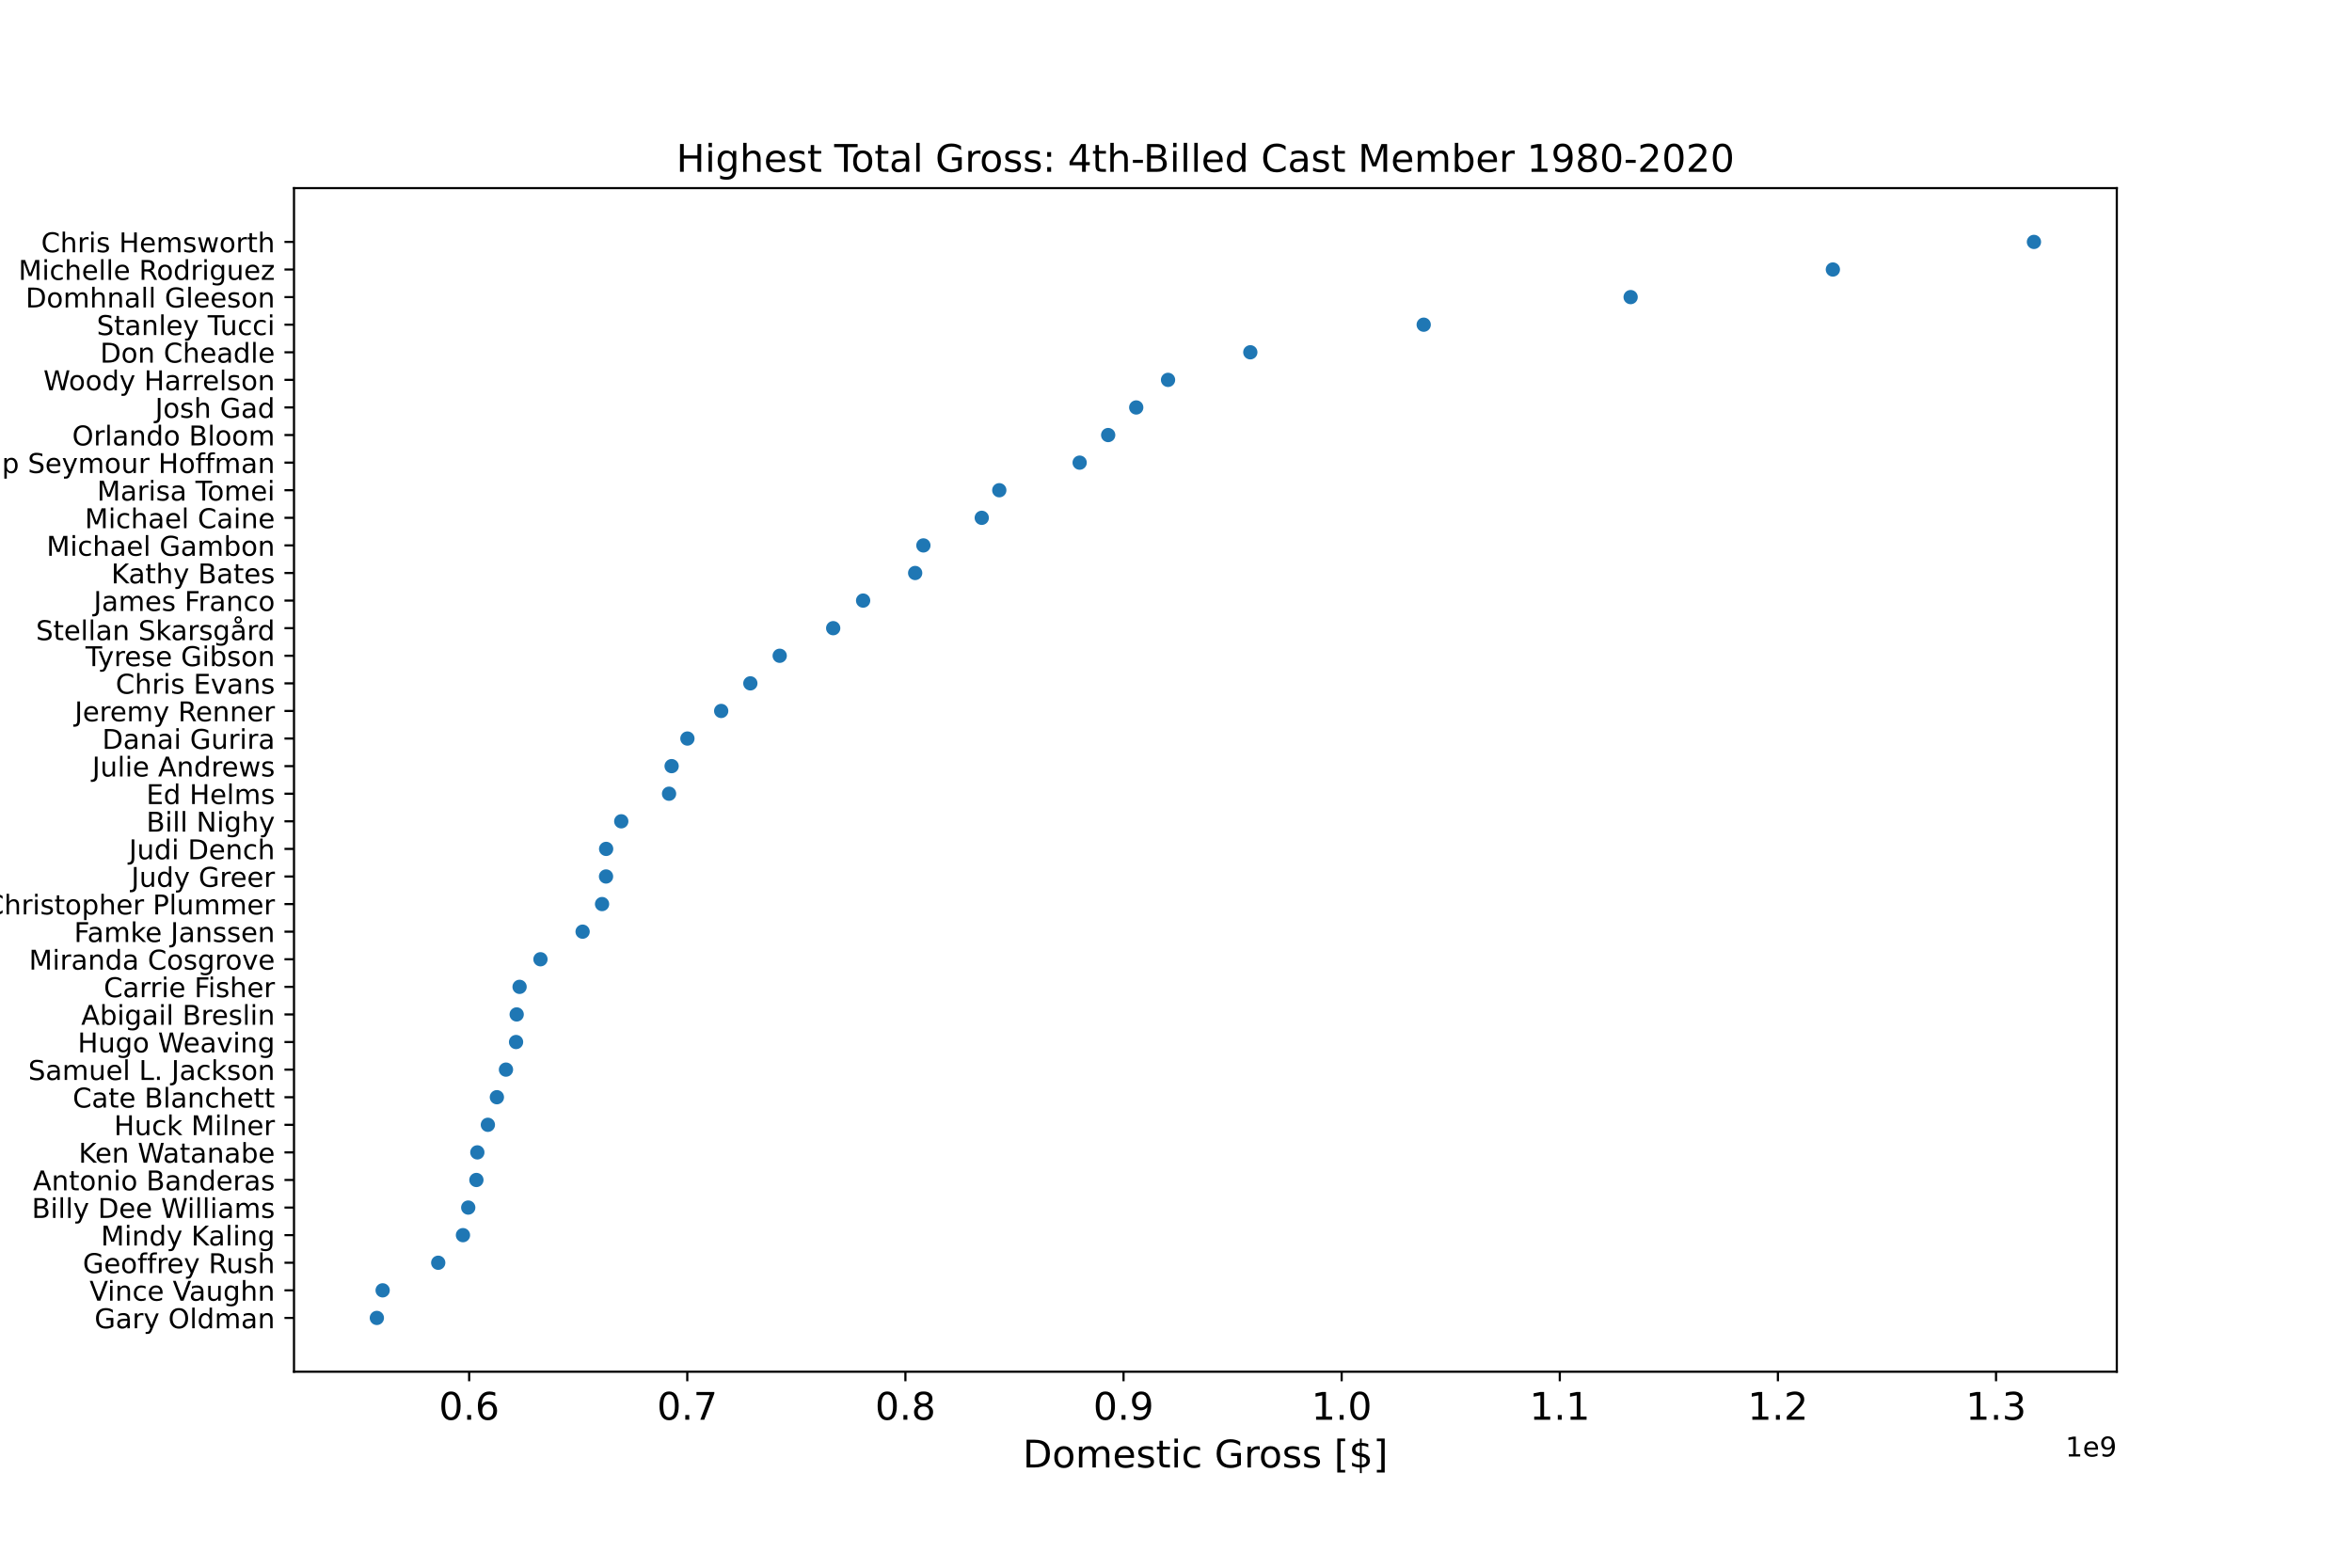 <?xml version="1.0" encoding="utf-8" standalone="no"?>
<!DOCTYPE svg PUBLIC "-//W3C//DTD SVG 1.1//EN"
  "http://www.w3.org/Graphics/SVG/1.1/DTD/svg11.dtd">
<!-- Created with matplotlib (https://matplotlib.org/) -->
<svg height="576pt" version="1.1" viewBox="0 0 864 576" width="864pt" xmlns="http://www.w3.org/2000/svg" xmlns:xlink="http://www.w3.org/1999/xlink">
 <defs>
  <style type="text/css">
*{stroke-linecap:butt;stroke-linejoin:round;}
  </style>
 </defs>
 <g id="figure_1">
  <g id="patch_1">
   <path d="M 0 576 
L 864 576 
L 864 0 
L 0 0 
z
" style="fill:#ffffff;"/>
  </g>
  <g id="axes_1">
   <g id="patch_2">
    <path d="M 108 504 
L 777.6 504 
L 777.6 69.12 
L 108 69.12 
z
" style="fill:#ffffff;"/>
   </g>
   <g id="PathCollection_1">
    <defs>
     <path d="M 0 3 
C 0.796 3 1.559 2.684 2.121 2.121 
C 2.684 1.559 3 0.796 3 0 
C 3 -0.796 2.684 -1.559 2.121 -2.121 
C 1.559 -2.684 0.796 -3 0 -3 
C -0.796 -3 -1.559 -2.684 -2.121 -2.121 
C -2.684 -1.559 -3 -0.796 -3 0 
C -3 0.796 -2.684 1.559 -2.121 2.121 
C -1.559 2.684 -0.796 3 0 3 
z
" id="mca1dc8cc48" style="stroke:#ffffff;stroke-width:0.75;"/>
    </defs>
    <g clip-path="url(#p824db9800a)">
     <use style="fill:#1f77b4;stroke:#ffffff;stroke-width:0.75;" x="747.164" xlink:href="#mca1dc8cc48" y="88.887"/>
     <use style="fill:#1f77b4;stroke:#ffffff;stroke-width:0.75;" x="673.299" xlink:href="#mca1dc8cc48" y="99.024"/>
     <use style="fill:#1f77b4;stroke:#ffffff;stroke-width:0.75;" x="599.008" xlink:href="#mca1dc8cc48" y="109.161"/>
     <use style="fill:#1f77b4;stroke:#ffffff;stroke-width:0.75;" x="522.995" xlink:href="#mca1dc8cc48" y="119.298"/>
     <use style="fill:#1f77b4;stroke:#ffffff;stroke-width:0.75;" x="459.298" xlink:href="#mca1dc8cc48" y="129.436"/>
     <use style="fill:#1f77b4;stroke:#ffffff;stroke-width:0.75;" x="429.076" xlink:href="#mca1dc8cc48" y="139.573"/>
     <use style="fill:#1f77b4;stroke:#ffffff;stroke-width:0.75;" x="417.389" xlink:href="#mca1dc8cc48" y="149.71"/>
     <use style="fill:#1f77b4;stroke:#ffffff;stroke-width:0.75;" x="407.085" xlink:href="#mca1dc8cc48" y="159.847"/>
     <use style="fill:#1f77b4;stroke:#ffffff;stroke-width:0.75;" x="396.608" xlink:href="#mca1dc8cc48" y="169.984"/>
     <use style="fill:#1f77b4;stroke:#ffffff;stroke-width:0.75;" x="367.084" xlink:href="#mca1dc8cc48" y="180.121"/>
     <use style="fill:#1f77b4;stroke:#ffffff;stroke-width:0.75;" x="360.644" xlink:href="#mca1dc8cc48" y="190.258"/>
     <use style="fill:#1f77b4;stroke:#ffffff;stroke-width:0.75;" x="339.205" xlink:href="#mca1dc8cc48" y="200.395"/>
     <use style="fill:#1f77b4;stroke:#ffffff;stroke-width:0.75;" x="336.183" xlink:href="#mca1dc8cc48" y="210.532"/>
     <use style="fill:#1f77b4;stroke:#ffffff;stroke-width:0.75;" x="317.062" xlink:href="#mca1dc8cc48" y="220.669"/>
     <use style="fill:#1f77b4;stroke:#ffffff;stroke-width:0.75;" x="306.07" xlink:href="#mca1dc8cc48" y="230.806"/>
     <use style="fill:#1f77b4;stroke:#ffffff;stroke-width:0.75;" x="286.42" xlink:href="#mca1dc8cc48" y="240.943"/>
     <use style="fill:#1f77b4;stroke:#ffffff;stroke-width:0.75;" x="275.638" xlink:href="#mca1dc8cc48" y="251.08"/>
     <use style="fill:#1f77b4;stroke:#ffffff;stroke-width:0.75;" x="264.927" xlink:href="#mca1dc8cc48" y="261.217"/>
     <use style="fill:#1f77b4;stroke:#ffffff;stroke-width:0.75;" x="252.52" xlink:href="#mca1dc8cc48" y="271.354"/>
     <use style="fill:#1f77b4;stroke:#ffffff;stroke-width:0.75;" x="246.717" xlink:href="#mca1dc8cc48" y="281.491"/>
     <use style="fill:#1f77b4;stroke:#ffffff;stroke-width:0.75;" x="245.774" xlink:href="#mca1dc8cc48" y="291.629"/>
     <use style="fill:#1f77b4;stroke:#ffffff;stroke-width:0.75;" x="228.218" xlink:href="#mca1dc8cc48" y="301.766"/>
     <use style="fill:#1f77b4;stroke:#ffffff;stroke-width:0.75;" x="222.663" xlink:href="#mca1dc8cc48" y="311.903"/>
     <use style="fill:#1f77b4;stroke:#ffffff;stroke-width:0.75;" x="222.623" xlink:href="#mca1dc8cc48" y="322.04"/>
     <use style="fill:#1f77b4;stroke:#ffffff;stroke-width:0.75;" x="221.164" xlink:href="#mca1dc8cc48" y="332.177"/>
     <use style="fill:#1f77b4;stroke:#ffffff;stroke-width:0.75;" x="214.019" xlink:href="#mca1dc8cc48" y="342.314"/>
     <use style="fill:#1f77b4;stroke:#ffffff;stroke-width:0.75;" x="198.538" xlink:href="#mca1dc8cc48" y="352.451"/>
     <use style="fill:#1f77b4;stroke:#ffffff;stroke-width:0.75;" x="190.867" xlink:href="#mca1dc8cc48" y="362.588"/>
     <use style="fill:#1f77b4;stroke:#ffffff;stroke-width:0.75;" x="189.801" xlink:href="#mca1dc8cc48" y="372.725"/>
     <use style="fill:#1f77b4;stroke:#ffffff;stroke-width:0.75;" x="189.572" xlink:href="#mca1dc8cc48" y="382.862"/>
     <use style="fill:#1f77b4;stroke:#ffffff;stroke-width:0.75;" x="185.867" xlink:href="#mca1dc8cc48" y="392.999"/>
     <use style="fill:#1f77b4;stroke:#ffffff;stroke-width:0.75;" x="182.529" xlink:href="#mca1dc8cc48" y="403.136"/>
     <use style="fill:#1f77b4;stroke:#ffffff;stroke-width:0.75;" x="179.22" xlink:href="#mca1dc8cc48" y="413.273"/>
     <use style="fill:#1f77b4;stroke:#ffffff;stroke-width:0.75;" x="175.351" xlink:href="#mca1dc8cc48" y="423.41"/>
     <use style="fill:#1f77b4;stroke:#ffffff;stroke-width:0.75;" x="175.004" xlink:href="#mca1dc8cc48" y="433.547"/>
     <use style="fill:#1f77b4;stroke:#ffffff;stroke-width:0.75;" x="172.006" xlink:href="#mca1dc8cc48" y="443.684"/>
     <use style="fill:#1f77b4;stroke:#ffffff;stroke-width:0.75;" x="170.068" xlink:href="#mca1dc8cc48" y="453.822"/>
     <use style="fill:#1f77b4;stroke:#ffffff;stroke-width:0.75;" x="160.982" xlink:href="#mca1dc8cc48" y="463.959"/>
     <use style="fill:#1f77b4;stroke:#ffffff;stroke-width:0.75;" x="140.565" xlink:href="#mca1dc8cc48" y="474.096"/>
     <use style="fill:#1f77b4;stroke:#ffffff;stroke-width:0.75;" x="138.436" xlink:href="#mca1dc8cc48" y="484.233"/>
    </g>
   </g>
   <g id="matplotlib.axis_1">
    <g id="xtick_1">
     <g id="line2d_1">
      <defs>
       <path d="M 0 0 
L 0 3.5 
" id="me84f46e0a6" style="stroke:#000000;stroke-width:0.8;"/>
      </defs>
      <g>
       <use style="stroke:#000000;stroke-width:0.8;" x="172.344" xlink:href="#me84f46e0a6" y="504"/>
      </g>
     </g>
     <g id="text_1">
      <!-- 0.6 -->
      <defs>
       <path d="M 31.781 66.406 
Q 24.172 66.406 20.328 58.906 
Q 16.5 51.422 16.5 36.375 
Q 16.5 21.391 20.328 13.891 
Q 24.172 6.391 31.781 6.391 
Q 39.453 6.391 43.281 13.891 
Q 47.125 21.391 47.125 36.375 
Q 47.125 51.422 43.281 58.906 
Q 39.453 66.406 31.781 66.406 
z
M 31.781 74.219 
Q 44.047 74.219 50.516 64.516 
Q 56.984 54.828 56.984 36.375 
Q 56.984 17.969 50.516 8.266 
Q 44.047 -1.422 31.781 -1.422 
Q 19.531 -1.422 13.062 8.266 
Q 6.594 17.969 6.594 36.375 
Q 6.594 54.828 13.062 64.516 
Q 19.531 74.219 31.781 74.219 
z
" id="DejaVuSans-48"/>
       <path d="M 10.688 12.406 
L 21 12.406 
L 21 0 
L 10.688 0 
z
" id="DejaVuSans-46"/>
       <path d="M 33.016 40.375 
Q 26.375 40.375 22.484 35.828 
Q 18.609 31.297 18.609 23.391 
Q 18.609 15.531 22.484 10.953 
Q 26.375 6.391 33.016 6.391 
Q 39.656 6.391 43.531 10.953 
Q 47.406 15.531 47.406 23.391 
Q 47.406 31.297 43.531 35.828 
Q 39.656 40.375 33.016 40.375 
z
M 52.594 71.297 
L 52.594 62.312 
Q 48.875 64.062 45.094 64.984 
Q 41.312 65.922 37.594 65.922 
Q 27.828 65.922 22.672 59.328 
Q 17.531 52.734 16.797 39.406 
Q 19.672 43.656 24.016 45.922 
Q 28.375 48.188 33.594 48.188 
Q 44.578 48.188 50.953 41.516 
Q 57.328 34.859 57.328 23.391 
Q 57.328 12.156 50.688 5.359 
Q 44.047 -1.422 33.016 -1.422 
Q 20.359 -1.422 13.672 8.266 
Q 6.984 17.969 6.984 36.375 
Q 6.984 53.656 15.188 63.938 
Q 23.391 74.219 37.203 74.219 
Q 40.922 74.219 44.703 73.484 
Q 48.484 72.75 52.594 71.297 
z
" id="DejaVuSans-54"/>
      </defs>
      <g transform="translate(161.212 521.638)scale(0.14 -0.14)">
       <use xlink:href="#DejaVuSans-48"/>
       <use x="63.623" xlink:href="#DejaVuSans-46"/>
       <use x="95.41" xlink:href="#DejaVuSans-54"/>
      </g>
     </g>
    </g>
    <g id="xtick_2">
     <g id="line2d_2">
      <g>
       <use style="stroke:#000000;stroke-width:0.8;" x="252.472" xlink:href="#me84f46e0a6" y="504"/>
      </g>
     </g>
     <g id="text_2">
      <!-- 0.7 -->
      <defs>
       <path d="M 8.203 72.906 
L 55.078 72.906 
L 55.078 68.703 
L 28.609 0 
L 18.312 0 
L 43.219 64.594 
L 8.203 64.594 
z
" id="DejaVuSans-55"/>
      </defs>
      <g transform="translate(241.34 521.638)scale(0.14 -0.14)">
       <use xlink:href="#DejaVuSans-48"/>
       <use x="63.623" xlink:href="#DejaVuSans-46"/>
       <use x="95.41" xlink:href="#DejaVuSans-55"/>
      </g>
     </g>
    </g>
    <g id="xtick_3">
     <g id="line2d_3">
      <g>
       <use style="stroke:#000000;stroke-width:0.8;" x="332.6" xlink:href="#me84f46e0a6" y="504"/>
      </g>
     </g>
     <g id="text_3">
      <!-- 0.8 -->
      <defs>
       <path d="M 31.781 34.625 
Q 24.75 34.625 20.719 30.859 
Q 16.703 27.094 16.703 20.516 
Q 16.703 13.922 20.719 10.156 
Q 24.75 6.391 31.781 6.391 
Q 38.812 6.391 42.859 10.172 
Q 46.922 13.969 46.922 20.516 
Q 46.922 27.094 42.891 30.859 
Q 38.875 34.625 31.781 34.625 
z
M 21.922 38.812 
Q 15.578 40.375 12.031 44.719 
Q 8.5 49.078 8.5 55.328 
Q 8.5 64.062 14.719 69.141 
Q 20.953 74.219 31.781 74.219 
Q 42.672 74.219 48.875 69.141 
Q 55.078 64.062 55.078 55.328 
Q 55.078 49.078 51.531 44.719 
Q 48 40.375 41.703 38.812 
Q 48.828 37.156 52.797 32.312 
Q 56.781 27.484 56.781 20.516 
Q 56.781 9.906 50.312 4.234 
Q 43.844 -1.422 31.781 -1.422 
Q 19.734 -1.422 13.25 4.234 
Q 6.781 9.906 6.781 20.516 
Q 6.781 27.484 10.781 32.312 
Q 14.797 37.156 21.922 38.812 
z
M 18.312 54.391 
Q 18.312 48.734 21.844 45.562 
Q 25.391 42.391 31.781 42.391 
Q 38.141 42.391 41.719 45.562 
Q 45.312 48.734 45.312 54.391 
Q 45.312 60.062 41.719 63.234 
Q 38.141 66.406 31.781 66.406 
Q 25.391 66.406 21.844 63.234 
Q 18.312 60.062 18.312 54.391 
z
" id="DejaVuSans-56"/>
      </defs>
      <g transform="translate(321.467 521.638)scale(0.14 -0.14)">
       <use xlink:href="#DejaVuSans-48"/>
       <use x="63.623" xlink:href="#DejaVuSans-46"/>
       <use x="95.41" xlink:href="#DejaVuSans-56"/>
      </g>
     </g>
    </g>
    <g id="xtick_4">
     <g id="line2d_4">
      <g>
       <use style="stroke:#000000;stroke-width:0.8;" x="412.727" xlink:href="#me84f46e0a6" y="504"/>
      </g>
     </g>
     <g id="text_4">
      <!-- 0.9 -->
      <defs>
       <path d="M 10.984 1.516 
L 10.984 10.5 
Q 14.703 8.734 18.5 7.812 
Q 22.312 6.891 25.984 6.891 
Q 35.75 6.891 40.891 13.453 
Q 46.047 20.016 46.781 33.406 
Q 43.953 29.203 39.594 26.953 
Q 35.25 24.703 29.984 24.703 
Q 19.047 24.703 12.672 31.312 
Q 6.297 37.938 6.297 49.422 
Q 6.297 60.641 12.938 67.422 
Q 19.578 74.219 30.609 74.219 
Q 43.266 74.219 49.922 64.516 
Q 56.594 54.828 56.594 36.375 
Q 56.594 19.141 48.406 8.859 
Q 40.234 -1.422 26.422 -1.422 
Q 22.703 -1.422 18.891 -0.688 
Q 15.094 0.047 10.984 1.516 
z
M 30.609 32.422 
Q 37.25 32.422 41.125 36.953 
Q 45.016 41.5 45.016 49.422 
Q 45.016 57.281 41.125 61.844 
Q 37.25 66.406 30.609 66.406 
Q 23.969 66.406 20.094 61.844 
Q 16.219 57.281 16.219 49.422 
Q 16.219 41.5 20.094 36.953 
Q 23.969 32.422 30.609 32.422 
z
" id="DejaVuSans-57"/>
      </defs>
      <g transform="translate(401.595 521.638)scale(0.14 -0.14)">
       <use xlink:href="#DejaVuSans-48"/>
       <use x="63.623" xlink:href="#DejaVuSans-46"/>
       <use x="95.41" xlink:href="#DejaVuSans-57"/>
      </g>
     </g>
    </g>
    <g id="xtick_5">
     <g id="line2d_5">
      <g>
       <use style="stroke:#000000;stroke-width:0.8;" x="492.855" xlink:href="#me84f46e0a6" y="504"/>
      </g>
     </g>
     <g id="text_5">
      <!-- 1.0 -->
      <defs>
       <path d="M 12.406 8.297 
L 28.516 8.297 
L 28.516 63.922 
L 10.984 60.406 
L 10.984 69.391 
L 28.422 72.906 
L 38.281 72.906 
L 38.281 8.297 
L 54.391 8.297 
L 54.391 0 
L 12.406 0 
z
" id="DejaVuSans-49"/>
      </defs>
      <g transform="translate(481.723 521.638)scale(0.14 -0.14)">
       <use xlink:href="#DejaVuSans-49"/>
       <use x="63.623" xlink:href="#DejaVuSans-46"/>
       <use x="95.41" xlink:href="#DejaVuSans-48"/>
      </g>
     </g>
    </g>
    <g id="xtick_6">
     <g id="line2d_6">
      <g>
       <use style="stroke:#000000;stroke-width:0.8;" x="572.983" xlink:href="#me84f46e0a6" y="504"/>
      </g>
     </g>
     <g id="text_6">
      <!-- 1.1 -->
      <g transform="translate(561.851 521.638)scale(0.14 -0.14)">
       <use xlink:href="#DejaVuSans-49"/>
       <use x="63.623" xlink:href="#DejaVuSans-46"/>
       <use x="95.41" xlink:href="#DejaVuSans-49"/>
      </g>
     </g>
    </g>
    <g id="xtick_7">
     <g id="line2d_7">
      <g>
       <use style="stroke:#000000;stroke-width:0.8;" x="653.111" xlink:href="#me84f46e0a6" y="504"/>
      </g>
     </g>
     <g id="text_7">
      <!-- 1.2 -->
      <defs>
       <path d="M 19.188 8.297 
L 53.609 8.297 
L 53.609 0 
L 7.328 0 
L 7.328 8.297 
Q 12.938 14.109 22.625 23.891 
Q 32.328 33.688 34.812 36.531 
Q 39.547 41.844 41.422 45.531 
Q 43.312 49.219 43.312 52.781 
Q 43.312 58.594 39.234 62.25 
Q 35.156 65.922 28.609 65.922 
Q 23.969 65.922 18.812 64.312 
Q 13.672 62.703 7.812 59.422 
L 7.812 69.391 
Q 13.766 71.781 18.938 73 
Q 24.125 74.219 28.422 74.219 
Q 39.75 74.219 46.484 68.547 
Q 53.219 62.891 53.219 53.422 
Q 53.219 48.922 51.531 44.891 
Q 49.859 40.875 45.406 35.406 
Q 44.188 33.984 37.641 27.219 
Q 31.109 20.453 19.188 8.297 
z
" id="DejaVuSans-50"/>
      </defs>
      <g transform="translate(641.978 521.638)scale(0.14 -0.14)">
       <use xlink:href="#DejaVuSans-49"/>
       <use x="63.623" xlink:href="#DejaVuSans-46"/>
       <use x="95.41" xlink:href="#DejaVuSans-50"/>
      </g>
     </g>
    </g>
    <g id="xtick_8">
     <g id="line2d_8">
      <g>
       <use style="stroke:#000000;stroke-width:0.8;" x="733.238" xlink:href="#me84f46e0a6" y="504"/>
      </g>
     </g>
     <g id="text_8">
      <!-- 1.3 -->
      <defs>
       <path d="M 40.578 39.312 
Q 47.656 37.797 51.625 33 
Q 55.609 28.219 55.609 21.188 
Q 55.609 10.406 48.188 4.484 
Q 40.766 -1.422 27.094 -1.422 
Q 22.516 -1.422 17.656 -0.516 
Q 12.797 0.391 7.625 2.203 
L 7.625 11.719 
Q 11.719 9.328 16.594 8.109 
Q 21.484 6.891 26.812 6.891 
Q 36.078 6.891 40.938 10.547 
Q 45.797 14.203 45.797 21.188 
Q 45.797 27.641 41.281 31.266 
Q 36.766 34.906 28.719 34.906 
L 20.219 34.906 
L 20.219 43.016 
L 29.109 43.016 
Q 36.375 43.016 40.234 45.922 
Q 44.094 48.828 44.094 54.297 
Q 44.094 59.906 40.109 62.906 
Q 36.141 65.922 28.719 65.922 
Q 24.656 65.922 20.016 65.031 
Q 15.375 64.156 9.812 62.312 
L 9.812 71.094 
Q 15.438 72.656 20.344 73.438 
Q 25.25 74.219 29.594 74.219 
Q 40.828 74.219 47.359 69.109 
Q 53.906 64.016 53.906 55.328 
Q 53.906 49.266 50.438 45.094 
Q 46.969 40.922 40.578 39.312 
z
" id="DejaVuSans-51"/>
      </defs>
      <g transform="translate(722.106 521.638)scale(0.14 -0.14)">
       <use xlink:href="#DejaVuSans-49"/>
       <use x="63.623" xlink:href="#DejaVuSans-46"/>
       <use x="95.41" xlink:href="#DejaVuSans-51"/>
      </g>
     </g>
    </g>
    <g id="text_9">
     <!-- Domestic Gross [$] -->
     <defs>
      <path d="M 19.672 64.797 
L 19.672 8.109 
L 31.594 8.109 
Q 46.688 8.109 53.688 14.938 
Q 60.688 21.781 60.688 36.531 
Q 60.688 51.172 53.688 57.984 
Q 46.688 64.797 31.594 64.797 
z
M 9.812 72.906 
L 30.078 72.906 
Q 51.266 72.906 61.172 64.094 
Q 71.094 55.281 71.094 36.531 
Q 71.094 17.672 61.125 8.828 
Q 51.172 0 30.078 0 
L 9.812 0 
z
" id="DejaVuSans-68"/>
      <path d="M 30.609 48.391 
Q 23.391 48.391 19.188 42.75 
Q 14.984 37.109 14.984 27.297 
Q 14.984 17.484 19.156 11.844 
Q 23.344 6.203 30.609 6.203 
Q 37.797 6.203 41.984 11.859 
Q 46.188 17.531 46.188 27.297 
Q 46.188 37.016 41.984 42.703 
Q 37.797 48.391 30.609 48.391 
z
M 30.609 56 
Q 42.328 56 49.016 48.375 
Q 55.719 40.766 55.719 27.297 
Q 55.719 13.875 49.016 6.219 
Q 42.328 -1.422 30.609 -1.422 
Q 18.844 -1.422 12.172 6.219 
Q 5.516 13.875 5.516 27.297 
Q 5.516 40.766 12.172 48.375 
Q 18.844 56 30.609 56 
z
" id="DejaVuSans-111"/>
      <path d="M 52 44.188 
Q 55.375 50.25 60.062 53.125 
Q 64.75 56 71.094 56 
Q 79.641 56 84.281 50.016 
Q 88.922 44.047 88.922 33.016 
L 88.922 0 
L 79.891 0 
L 79.891 32.719 
Q 79.891 40.578 77.094 44.375 
Q 74.312 48.188 68.609 48.188 
Q 61.625 48.188 57.562 43.547 
Q 53.516 38.922 53.516 30.906 
L 53.516 0 
L 44.484 0 
L 44.484 32.719 
Q 44.484 40.625 41.703 44.406 
Q 38.922 48.188 33.109 48.188 
Q 26.219 48.188 22.156 43.531 
Q 18.109 38.875 18.109 30.906 
L 18.109 0 
L 9.078 0 
L 9.078 54.688 
L 18.109 54.688 
L 18.109 46.188 
Q 21.188 51.219 25.484 53.609 
Q 29.781 56 35.688 56 
Q 41.656 56 45.828 52.969 
Q 50 49.953 52 44.188 
z
" id="DejaVuSans-109"/>
      <path d="M 56.203 29.594 
L 56.203 25.203 
L 14.891 25.203 
Q 15.484 15.922 20.484 11.062 
Q 25.484 6.203 34.422 6.203 
Q 39.594 6.203 44.453 7.469 
Q 49.312 8.734 54.109 11.281 
L 54.109 2.781 
Q 49.266 0.734 44.188 -0.344 
Q 39.109 -1.422 33.891 -1.422 
Q 20.797 -1.422 13.156 6.188 
Q 5.516 13.812 5.516 26.812 
Q 5.516 40.234 12.766 48.109 
Q 20.016 56 32.328 56 
Q 43.359 56 49.781 48.891 
Q 56.203 41.797 56.203 29.594 
z
M 47.219 32.234 
Q 47.125 39.594 43.094 43.984 
Q 39.062 48.391 32.422 48.391 
Q 24.906 48.391 20.391 44.141 
Q 15.875 39.891 15.188 32.172 
z
" id="DejaVuSans-101"/>
      <path d="M 44.281 53.078 
L 44.281 44.578 
Q 40.484 46.531 36.375 47.5 
Q 32.281 48.484 27.875 48.484 
Q 21.188 48.484 17.844 46.438 
Q 14.5 44.391 14.5 40.281 
Q 14.5 37.156 16.891 35.375 
Q 19.281 33.594 26.516 31.984 
L 29.594 31.297 
Q 39.156 29.25 43.188 25.516 
Q 47.219 21.781 47.219 15.094 
Q 47.219 7.469 41.188 3.016 
Q 35.156 -1.422 24.609 -1.422 
Q 20.219 -1.422 15.453 -0.562 
Q 10.688 0.297 5.422 2 
L 5.422 11.281 
Q 10.406 8.688 15.234 7.391 
Q 20.062 6.109 24.812 6.109 
Q 31.156 6.109 34.562 8.281 
Q 37.984 10.453 37.984 14.406 
Q 37.984 18.062 35.516 20.016 
Q 33.062 21.969 24.703 23.781 
L 21.578 24.516 
Q 13.234 26.266 9.516 29.906 
Q 5.812 33.547 5.812 39.891 
Q 5.812 47.609 11.281 51.797 
Q 16.75 56 26.812 56 
Q 31.781 56 36.172 55.266 
Q 40.578 54.547 44.281 53.078 
z
" id="DejaVuSans-115"/>
      <path d="M 18.312 70.219 
L 18.312 54.688 
L 36.812 54.688 
L 36.812 47.703 
L 18.312 47.703 
L 18.312 18.016 
Q 18.312 11.328 20.141 9.422 
Q 21.969 7.516 27.594 7.516 
L 36.812 7.516 
L 36.812 0 
L 27.594 0 
Q 17.188 0 13.234 3.875 
Q 9.281 7.766 9.281 18.016 
L 9.281 47.703 
L 2.688 47.703 
L 2.688 54.688 
L 9.281 54.688 
L 9.281 70.219 
z
" id="DejaVuSans-116"/>
      <path d="M 9.422 54.688 
L 18.406 54.688 
L 18.406 0 
L 9.422 0 
z
M 9.422 75.984 
L 18.406 75.984 
L 18.406 64.594 
L 9.422 64.594 
z
" id="DejaVuSans-105"/>
      <path d="M 48.781 52.594 
L 48.781 44.188 
Q 44.969 46.297 41.141 47.344 
Q 37.312 48.391 33.406 48.391 
Q 24.656 48.391 19.812 42.844 
Q 14.984 37.312 14.984 27.297 
Q 14.984 17.281 19.812 11.734 
Q 24.656 6.203 33.406 6.203 
Q 37.312 6.203 41.141 7.25 
Q 44.969 8.297 48.781 10.406 
L 48.781 2.094 
Q 45.016 0.344 40.984 -0.531 
Q 36.969 -1.422 32.422 -1.422 
Q 20.062 -1.422 12.781 6.344 
Q 5.516 14.109 5.516 27.297 
Q 5.516 40.672 12.859 48.328 
Q 20.219 56 33.016 56 
Q 37.156 56 41.109 55.141 
Q 45.062 54.297 48.781 52.594 
z
" id="DejaVuSans-99"/>
      <path id="DejaVuSans-32"/>
      <path d="M 59.516 10.406 
L 59.516 29.984 
L 43.406 29.984 
L 43.406 38.094 
L 69.281 38.094 
L 69.281 6.781 
Q 63.578 2.734 56.688 0.656 
Q 49.812 -1.422 42 -1.422 
Q 24.906 -1.422 15.25 8.562 
Q 5.609 18.562 5.609 36.375 
Q 5.609 54.25 15.25 64.234 
Q 24.906 74.219 42 74.219 
Q 49.125 74.219 55.547 72.453 
Q 61.969 70.703 67.391 67.281 
L 67.391 56.781 
Q 61.922 61.422 55.766 63.766 
Q 49.609 66.109 42.828 66.109 
Q 29.438 66.109 22.719 58.641 
Q 16.016 51.172 16.016 36.375 
Q 16.016 21.625 22.719 14.156 
Q 29.438 6.688 42.828 6.688 
Q 48.047 6.688 52.141 7.594 
Q 56.25 8.5 59.516 10.406 
z
" id="DejaVuSans-71"/>
      <path d="M 41.109 46.297 
Q 39.594 47.172 37.812 47.578 
Q 36.031 48 33.891 48 
Q 26.266 48 22.188 43.047 
Q 18.109 38.094 18.109 28.812 
L 18.109 0 
L 9.078 0 
L 9.078 54.688 
L 18.109 54.688 
L 18.109 46.188 
Q 20.953 51.172 25.484 53.578 
Q 30.031 56 36.531 56 
Q 37.453 56 38.578 55.875 
Q 39.703 55.766 41.062 55.516 
z
" id="DejaVuSans-114"/>
      <path d="M 8.594 75.984 
L 29.297 75.984 
L 29.297 69 
L 17.578 69 
L 17.578 -6.203 
L 29.297 -6.203 
L 29.297 -13.188 
L 8.594 -13.188 
z
" id="DejaVuSans-91"/>
      <path d="M 33.797 -14.703 
L 28.906 -14.703 
L 28.859 0 
Q 23.734 0.094 18.609 1.188 
Q 13.484 2.297 8.297 4.5 
L 8.297 13.281 
Q 13.281 10.156 18.375 8.562 
Q 23.484 6.984 28.906 6.938 
L 28.906 29.203 
Q 18.109 30.953 13.203 35.156 
Q 8.297 39.359 8.297 46.688 
Q 8.297 54.641 13.625 59.219 
Q 18.953 63.812 28.906 64.5 
L 28.906 75.984 
L 33.797 75.984 
L 33.797 64.656 
Q 38.328 64.453 42.578 63.688 
Q 46.828 62.938 50.875 61.625 
L 50.875 53.078 
Q 46.828 55.125 42.547 56.25 
Q 38.281 57.375 33.797 57.562 
L 33.797 36.719 
Q 44.875 35.016 50.094 30.609 
Q 55.328 26.219 55.328 18.609 
Q 55.328 10.359 49.781 5.594 
Q 44.234 0.828 33.797 0.094 
z
M 28.906 37.594 
L 28.906 57.625 
Q 23.25 56.984 20.266 54.391 
Q 17.281 51.812 17.281 47.516 
Q 17.281 43.312 20.031 40.969 
Q 22.797 38.625 28.906 37.594 
z
M 33.797 28.219 
L 33.797 7.078 
Q 39.984 7.906 43.141 10.594 
Q 46.297 13.281 46.297 17.672 
Q 46.297 21.969 43.281 24.5 
Q 40.281 27.047 33.797 28.219 
z
" id="DejaVuSans-36"/>
      <path d="M 30.422 75.984 
L 30.422 -13.188 
L 9.719 -13.188 
L 9.719 -6.203 
L 21.391 -6.203 
L 21.391 69 
L 9.719 69 
L 9.719 75.984 
z
" id="DejaVuSans-93"/>
     </defs>
     <g transform="translate(375.731 539.187)scale(0.14 -0.14)">
      <use xlink:href="#DejaVuSans-68"/>
      <use x="77.002" xlink:href="#DejaVuSans-111"/>
      <use x="138.184" xlink:href="#DejaVuSans-109"/>
      <use x="235.596" xlink:href="#DejaVuSans-101"/>
      <use x="297.119" xlink:href="#DejaVuSans-115"/>
      <use x="349.219" xlink:href="#DejaVuSans-116"/>
      <use x="388.428" xlink:href="#DejaVuSans-105"/>
      <use x="416.211" xlink:href="#DejaVuSans-99"/>
      <use x="471.191" xlink:href="#DejaVuSans-32"/>
      <use x="502.979" xlink:href="#DejaVuSans-71"/>
      <use x="580.469" xlink:href="#DejaVuSans-114"/>
      <use x="619.332" xlink:href="#DejaVuSans-111"/>
      <use x="680.514" xlink:href="#DejaVuSans-115"/>
      <use x="732.613" xlink:href="#DejaVuSans-115"/>
      <use x="784.713" xlink:href="#DejaVuSans-32"/>
      <use x="816.5" xlink:href="#DejaVuSans-91"/>
      <use x="855.514" xlink:href="#DejaVuSans-36"/>
      <use x="919.137" xlink:href="#DejaVuSans-93"/>
     </g>
    </g>
    <g id="text_10">
     <!-- 1e9 -->
     <g transform="translate(758.722 535.148)scale(0.1 -0.1)">
      <use xlink:href="#DejaVuSans-49"/>
      <use x="63.623" xlink:href="#DejaVuSans-101"/>
      <use x="125.146" xlink:href="#DejaVuSans-57"/>
     </g>
    </g>
   </g>
   <g id="matplotlib.axis_2">
    <g id="ytick_1">
     <g id="line2d_9">
      <defs>
       <path d="M 0 0 
L -3.5 0 
" id="m97f321c7a0" style="stroke:#000000;stroke-width:0.8;"/>
      </defs>
      <g>
       <use style="stroke:#000000;stroke-width:0.8;" x="108" xlink:href="#m97f321c7a0" y="88.887"/>
      </g>
     </g>
     <g id="text_11">
      <!-- Chris Hemsworth -->
      <defs>
       <path d="M 64.406 67.281 
L 64.406 56.891 
Q 59.422 61.531 53.781 63.812 
Q 48.141 66.109 41.797 66.109 
Q 29.297 66.109 22.656 58.469 
Q 16.016 50.828 16.016 36.375 
Q 16.016 21.969 22.656 14.328 
Q 29.297 6.688 41.797 6.688 
Q 48.141 6.688 53.781 8.984 
Q 59.422 11.281 64.406 15.922 
L 64.406 5.609 
Q 59.234 2.094 53.438 0.328 
Q 47.656 -1.422 41.219 -1.422 
Q 24.656 -1.422 15.125 8.703 
Q 5.609 18.844 5.609 36.375 
Q 5.609 53.953 15.125 64.078 
Q 24.656 74.219 41.219 74.219 
Q 47.75 74.219 53.531 72.484 
Q 59.328 70.75 64.406 67.281 
z
" id="DejaVuSans-67"/>
       <path d="M 54.891 33.016 
L 54.891 0 
L 45.906 0 
L 45.906 32.719 
Q 45.906 40.484 42.875 44.328 
Q 39.844 48.188 33.797 48.188 
Q 26.516 48.188 22.312 43.547 
Q 18.109 38.922 18.109 30.906 
L 18.109 0 
L 9.078 0 
L 9.078 75.984 
L 18.109 75.984 
L 18.109 46.188 
Q 21.344 51.125 25.703 53.562 
Q 30.078 56 35.797 56 
Q 45.219 56 50.047 50.172 
Q 54.891 44.344 54.891 33.016 
z
" id="DejaVuSans-104"/>
       <path d="M 9.812 72.906 
L 19.672 72.906 
L 19.672 43.016 
L 55.516 43.016 
L 55.516 72.906 
L 65.375 72.906 
L 65.375 0 
L 55.516 0 
L 55.516 34.719 
L 19.672 34.719 
L 19.672 0 
L 9.812 0 
z
" id="DejaVuSans-72"/>
       <path d="M 4.203 54.688 
L 13.188 54.688 
L 24.422 12.016 
L 35.594 54.688 
L 46.188 54.688 
L 57.422 12.016 
L 68.609 54.688 
L 77.594 54.688 
L 63.281 0 
L 52.688 0 
L 40.922 44.828 
L 29.109 0 
L 18.5 0 
z
" id="DejaVuSans-119"/>
      </defs>
      <g transform="translate(15.114 92.686)scale(0.1 -0.1)">
       <use xlink:href="#DejaVuSans-67"/>
       <use x="69.824" xlink:href="#DejaVuSans-104"/>
       <use x="133.203" xlink:href="#DejaVuSans-114"/>
       <use x="174.316" xlink:href="#DejaVuSans-105"/>
       <use x="202.1" xlink:href="#DejaVuSans-115"/>
       <use x="254.199" xlink:href="#DejaVuSans-32"/>
       <use x="285.986" xlink:href="#DejaVuSans-72"/>
       <use x="361.182" xlink:href="#DejaVuSans-101"/>
       <use x="422.705" xlink:href="#DejaVuSans-109"/>
       <use x="520.117" xlink:href="#DejaVuSans-115"/>
       <use x="572.217" xlink:href="#DejaVuSans-119"/>
       <use x="654.004" xlink:href="#DejaVuSans-111"/>
       <use x="715.186" xlink:href="#DejaVuSans-114"/>
       <use x="756.299" xlink:href="#DejaVuSans-116"/>
       <use x="795.508" xlink:href="#DejaVuSans-104"/>
      </g>
     </g>
    </g>
    <g id="ytick_2">
     <g id="line2d_10">
      <g>
       <use style="stroke:#000000;stroke-width:0.8;" x="108" xlink:href="#m97f321c7a0" y="99.024"/>
      </g>
     </g>
     <g id="text_12">
      <!-- Michelle Rodriguez -->
      <defs>
       <path d="M 9.812 72.906 
L 24.516 72.906 
L 43.109 23.297 
L 61.812 72.906 
L 76.516 72.906 
L 76.516 0 
L 66.891 0 
L 66.891 64.016 
L 48.094 14.016 
L 38.188 14.016 
L 19.391 64.016 
L 19.391 0 
L 9.812 0 
z
" id="DejaVuSans-77"/>
       <path d="M 9.422 75.984 
L 18.406 75.984 
L 18.406 0 
L 9.422 0 
z
" id="DejaVuSans-108"/>
       <path d="M 44.391 34.188 
Q 47.562 33.109 50.562 29.594 
Q 53.562 26.078 56.594 19.922 
L 66.609 0 
L 56 0 
L 46.688 18.703 
Q 43.062 26.031 39.672 28.422 
Q 36.281 30.812 30.422 30.812 
L 19.672 30.812 
L 19.672 0 
L 9.812 0 
L 9.812 72.906 
L 32.078 72.906 
Q 44.578 72.906 50.734 67.672 
Q 56.891 62.453 56.891 51.906 
Q 56.891 45.016 53.688 40.469 
Q 50.484 35.938 44.391 34.188 
z
M 19.672 64.797 
L 19.672 38.922 
L 32.078 38.922 
Q 39.203 38.922 42.844 42.219 
Q 46.484 45.516 46.484 51.906 
Q 46.484 58.297 42.844 61.547 
Q 39.203 64.797 32.078 64.797 
z
" id="DejaVuSans-82"/>
       <path d="M 45.406 46.391 
L 45.406 75.984 
L 54.391 75.984 
L 54.391 0 
L 45.406 0 
L 45.406 8.203 
Q 42.578 3.328 38.25 0.953 
Q 33.938 -1.422 27.875 -1.422 
Q 17.969 -1.422 11.734 6.484 
Q 5.516 14.406 5.516 27.297 
Q 5.516 40.188 11.734 48.094 
Q 17.969 56 27.875 56 
Q 33.938 56 38.25 53.625 
Q 42.578 51.266 45.406 46.391 
z
M 14.797 27.297 
Q 14.797 17.391 18.875 11.75 
Q 22.953 6.109 30.078 6.109 
Q 37.203 6.109 41.297 11.75 
Q 45.406 17.391 45.406 27.297 
Q 45.406 37.203 41.297 42.844 
Q 37.203 48.484 30.078 48.484 
Q 22.953 48.484 18.875 42.844 
Q 14.797 37.203 14.797 27.297 
z
" id="DejaVuSans-100"/>
       <path d="M 45.406 27.984 
Q 45.406 37.75 41.375 43.109 
Q 37.359 48.484 30.078 48.484 
Q 22.859 48.484 18.828 43.109 
Q 14.797 37.75 14.797 27.984 
Q 14.797 18.266 18.828 12.891 
Q 22.859 7.516 30.078 7.516 
Q 37.359 7.516 41.375 12.891 
Q 45.406 18.266 45.406 27.984 
z
M 54.391 6.781 
Q 54.391 -7.172 48.188 -13.984 
Q 42 -20.797 29.203 -20.797 
Q 24.469 -20.797 20.266 -20.094 
Q 16.062 -19.391 12.109 -17.922 
L 12.109 -9.188 
Q 16.062 -11.328 19.922 -12.344 
Q 23.781 -13.375 27.781 -13.375 
Q 36.625 -13.375 41.016 -8.766 
Q 45.406 -4.156 45.406 5.172 
L 45.406 9.625 
Q 42.625 4.781 38.281 2.391 
Q 33.938 0 27.875 0 
Q 17.828 0 11.672 7.656 
Q 5.516 15.328 5.516 27.984 
Q 5.516 40.672 11.672 48.328 
Q 17.828 56 27.875 56 
Q 33.938 56 38.281 53.609 
Q 42.625 51.219 45.406 46.391 
L 45.406 54.688 
L 54.391 54.688 
z
" id="DejaVuSans-103"/>
       <path d="M 8.5 21.578 
L 8.5 54.688 
L 17.484 54.688 
L 17.484 21.922 
Q 17.484 14.156 20.5 10.266 
Q 23.531 6.391 29.594 6.391 
Q 36.859 6.391 41.078 11.031 
Q 45.312 15.672 45.312 23.688 
L 45.312 54.688 
L 54.297 54.688 
L 54.297 0 
L 45.312 0 
L 45.312 8.406 
Q 42.047 3.422 37.719 1 
Q 33.406 -1.422 27.688 -1.422 
Q 18.266 -1.422 13.375 4.438 
Q 8.5 10.297 8.5 21.578 
z
M 31.109 56 
z
" id="DejaVuSans-117"/>
       <path d="M 5.516 54.688 
L 48.188 54.688 
L 48.188 46.484 
L 14.406 7.172 
L 48.188 7.172 
L 48.188 0 
L 4.297 0 
L 4.297 8.203 
L 38.094 47.516 
L 5.516 47.516 
z
" id="DejaVuSans-122"/>
      </defs>
      <g transform="translate(6.775 102.824)scale(0.1 -0.1)">
       <use xlink:href="#DejaVuSans-77"/>
       <use x="86.279" xlink:href="#DejaVuSans-105"/>
       <use x="114.062" xlink:href="#DejaVuSans-99"/>
       <use x="169.043" xlink:href="#DejaVuSans-104"/>
       <use x="232.422" xlink:href="#DejaVuSans-101"/>
       <use x="293.945" xlink:href="#DejaVuSans-108"/>
       <use x="321.729" xlink:href="#DejaVuSans-108"/>
       <use x="349.512" xlink:href="#DejaVuSans-101"/>
       <use x="411.035" xlink:href="#DejaVuSans-32"/>
       <use x="442.822" xlink:href="#DejaVuSans-82"/>
       <use x="507.805" xlink:href="#DejaVuSans-111"/>
       <use x="568.986" xlink:href="#DejaVuSans-100"/>
       <use x="632.463" xlink:href="#DejaVuSans-114"/>
       <use x="673.576" xlink:href="#DejaVuSans-105"/>
       <use x="701.359" xlink:href="#DejaVuSans-103"/>
       <use x="764.836" xlink:href="#DejaVuSans-117"/>
       <use x="828.215" xlink:href="#DejaVuSans-101"/>
       <use x="889.738" xlink:href="#DejaVuSans-122"/>
      </g>
     </g>
    </g>
    <g id="ytick_3">
     <g id="line2d_11">
      <g>
       <use style="stroke:#000000;stroke-width:0.8;" x="108" xlink:href="#m97f321c7a0" y="109.161"/>
      </g>
     </g>
     <g id="text_13">
      <!-- Domhnall Gleeson -->
      <defs>
       <path d="M 54.891 33.016 
L 54.891 0 
L 45.906 0 
L 45.906 32.719 
Q 45.906 40.484 42.875 44.328 
Q 39.844 48.188 33.797 48.188 
Q 26.516 48.188 22.312 43.547 
Q 18.109 38.922 18.109 30.906 
L 18.109 0 
L 9.078 0 
L 9.078 54.688 
L 18.109 54.688 
L 18.109 46.188 
Q 21.344 51.125 25.703 53.562 
Q 30.078 56 35.797 56 
Q 45.219 56 50.047 50.172 
Q 54.891 44.344 54.891 33.016 
z
" id="DejaVuSans-110"/>
       <path d="M 34.281 27.484 
Q 23.391 27.484 19.188 25 
Q 14.984 22.516 14.984 16.5 
Q 14.984 11.719 18.141 8.906 
Q 21.297 6.109 26.703 6.109 
Q 34.188 6.109 38.703 11.406 
Q 43.219 16.703 43.219 25.484 
L 43.219 27.484 
z
M 52.203 31.203 
L 52.203 0 
L 43.219 0 
L 43.219 8.297 
Q 40.141 3.328 35.547 0.953 
Q 30.953 -1.422 24.312 -1.422 
Q 15.922 -1.422 10.953 3.297 
Q 6 8.016 6 15.922 
Q 6 25.141 12.172 29.828 
Q 18.359 34.516 30.609 34.516 
L 43.219 34.516 
L 43.219 35.406 
Q 43.219 41.609 39.141 45 
Q 35.062 48.391 27.688 48.391 
Q 23 48.391 18.547 47.266 
Q 14.109 46.141 10.016 43.891 
L 10.016 52.203 
Q 14.938 54.109 19.578 55.047 
Q 24.219 56 28.609 56 
Q 40.484 56 46.344 49.844 
Q 52.203 43.703 52.203 31.203 
z
" id="DejaVuSans-97"/>
      </defs>
      <g transform="translate(9.405 112.961)scale(0.1 -0.1)">
       <use xlink:href="#DejaVuSans-68"/>
       <use x="77.002" xlink:href="#DejaVuSans-111"/>
       <use x="138.184" xlink:href="#DejaVuSans-109"/>
       <use x="235.596" xlink:href="#DejaVuSans-104"/>
       <use x="298.975" xlink:href="#DejaVuSans-110"/>
       <use x="362.354" xlink:href="#DejaVuSans-97"/>
       <use x="423.633" xlink:href="#DejaVuSans-108"/>
       <use x="451.416" xlink:href="#DejaVuSans-108"/>
       <use x="479.199" xlink:href="#DejaVuSans-32"/>
       <use x="510.986" xlink:href="#DejaVuSans-71"/>
       <use x="588.477" xlink:href="#DejaVuSans-108"/>
       <use x="616.26" xlink:href="#DejaVuSans-101"/>
       <use x="677.783" xlink:href="#DejaVuSans-101"/>
       <use x="739.307" xlink:href="#DejaVuSans-115"/>
       <use x="791.406" xlink:href="#DejaVuSans-111"/>
       <use x="852.588" xlink:href="#DejaVuSans-110"/>
      </g>
     </g>
    </g>
    <g id="ytick_4">
     <g id="line2d_12">
      <g>
       <use style="stroke:#000000;stroke-width:0.8;" x="108" xlink:href="#m97f321c7a0" y="119.298"/>
      </g>
     </g>
     <g id="text_14">
      <!-- Stanley Tucci -->
      <defs>
       <path d="M 53.516 70.516 
L 53.516 60.891 
Q 47.906 63.578 42.922 64.891 
Q 37.938 66.219 33.297 66.219 
Q 25.25 66.219 20.875 63.094 
Q 16.5 59.969 16.5 54.203 
Q 16.5 49.359 19.406 46.891 
Q 22.312 44.438 30.422 42.922 
L 36.375 41.703 
Q 47.406 39.594 52.656 34.297 
Q 57.906 29 57.906 20.125 
Q 57.906 9.516 50.797 4.047 
Q 43.703 -1.422 29.984 -1.422 
Q 24.812 -1.422 18.969 -0.25 
Q 13.141 0.922 6.891 3.219 
L 6.891 13.375 
Q 12.891 10.016 18.656 8.297 
Q 24.422 6.594 29.984 6.594 
Q 38.422 6.594 43.016 9.906 
Q 47.609 13.234 47.609 19.391 
Q 47.609 24.75 44.312 27.781 
Q 41.016 30.812 33.5 32.328 
L 27.484 33.5 
Q 16.453 35.688 11.516 40.375 
Q 6.594 45.062 6.594 53.422 
Q 6.594 63.094 13.406 68.656 
Q 20.219 74.219 32.172 74.219 
Q 37.312 74.219 42.625 73.281 
Q 47.953 72.359 53.516 70.516 
z
" id="DejaVuSans-83"/>
       <path d="M 32.172 -5.078 
Q 28.375 -14.844 24.75 -17.812 
Q 21.141 -20.797 15.094 -20.797 
L 7.906 -20.797 
L 7.906 -13.281 
L 13.188 -13.281 
Q 16.891 -13.281 18.938 -11.516 
Q 21 -9.766 23.484 -3.219 
L 25.094 0.875 
L 2.984 54.688 
L 12.5 54.688 
L 29.594 11.922 
L 46.688 54.688 
L 56.203 54.688 
z
" id="DejaVuSans-121"/>
       <path d="M -0.297 72.906 
L 61.375 72.906 
L 61.375 64.594 
L 35.5 64.594 
L 35.5 0 
L 25.594 0 
L 25.594 64.594 
L -0.297 64.594 
z
" id="DejaVuSans-84"/>
      </defs>
      <g transform="translate(35.53 123.098)scale(0.1 -0.1)">
       <use xlink:href="#DejaVuSans-83"/>
       <use x="63.477" xlink:href="#DejaVuSans-116"/>
       <use x="102.686" xlink:href="#DejaVuSans-97"/>
       <use x="163.965" xlink:href="#DejaVuSans-110"/>
       <use x="227.344" xlink:href="#DejaVuSans-108"/>
       <use x="255.127" xlink:href="#DejaVuSans-101"/>
       <use x="316.65" xlink:href="#DejaVuSans-121"/>
       <use x="375.83" xlink:href="#DejaVuSans-32"/>
       <use x="407.617" xlink:href="#DejaVuSans-84"/>
       <use x="453.576" xlink:href="#DejaVuSans-117"/>
       <use x="516.955" xlink:href="#DejaVuSans-99"/>
       <use x="571.936" xlink:href="#DejaVuSans-99"/>
       <use x="626.916" xlink:href="#DejaVuSans-105"/>
      </g>
     </g>
    </g>
    <g id="ytick_5">
     <g id="line2d_13">
      <g>
       <use style="stroke:#000000;stroke-width:0.8;" x="108" xlink:href="#m97f321c7a0" y="129.436"/>
      </g>
     </g>
     <g id="text_15">
      <!-- Don Cheadle -->
      <g transform="translate(36.784 133.235)scale(0.1 -0.1)">
       <use xlink:href="#DejaVuSans-68"/>
       <use x="77.002" xlink:href="#DejaVuSans-111"/>
       <use x="138.184" xlink:href="#DejaVuSans-110"/>
       <use x="201.562" xlink:href="#DejaVuSans-32"/>
       <use x="233.35" xlink:href="#DejaVuSans-67"/>
       <use x="303.174" xlink:href="#DejaVuSans-104"/>
       <use x="366.553" xlink:href="#DejaVuSans-101"/>
       <use x="428.076" xlink:href="#DejaVuSans-97"/>
       <use x="489.355" xlink:href="#DejaVuSans-100"/>
       <use x="552.832" xlink:href="#DejaVuSans-108"/>
       <use x="580.615" xlink:href="#DejaVuSans-101"/>
      </g>
     </g>
    </g>
    <g id="ytick_6">
     <g id="line2d_14">
      <g>
       <use style="stroke:#000000;stroke-width:0.8;" x="108" xlink:href="#m97f321c7a0" y="139.573"/>
      </g>
     </g>
     <g id="text_16">
      <!-- Woody Harrelson -->
      <defs>
       <path d="M 3.328 72.906 
L 13.281 72.906 
L 28.609 11.281 
L 43.891 72.906 
L 54.984 72.906 
L 70.312 11.281 
L 85.594 72.906 
L 95.609 72.906 
L 77.297 0 
L 64.891 0 
L 49.516 63.281 
L 33.984 0 
L 21.578 0 
z
" id="DejaVuSans-87"/>
      </defs>
      <g transform="translate(15.95 143.372)scale(0.1 -0.1)">
       <use xlink:href="#DejaVuSans-87"/>
       <use x="93.002" xlink:href="#DejaVuSans-111"/>
       <use x="154.184" xlink:href="#DejaVuSans-111"/>
       <use x="215.365" xlink:href="#DejaVuSans-100"/>
       <use x="278.842" xlink:href="#DejaVuSans-121"/>
       <use x="338.021" xlink:href="#DejaVuSans-32"/>
       <use x="369.809" xlink:href="#DejaVuSans-72"/>
       <use x="445.004" xlink:href="#DejaVuSans-97"/>
       <use x="506.283" xlink:href="#DejaVuSans-114"/>
       <use x="545.646" xlink:href="#DejaVuSans-114"/>
       <use x="584.51" xlink:href="#DejaVuSans-101"/>
       <use x="646.033" xlink:href="#DejaVuSans-108"/>
       <use x="673.816" xlink:href="#DejaVuSans-115"/>
       <use x="725.916" xlink:href="#DejaVuSans-111"/>
       <use x="787.098" xlink:href="#DejaVuSans-110"/>
      </g>
     </g>
    </g>
    <g id="ytick_7">
     <g id="line2d_15">
      <g>
       <use style="stroke:#000000;stroke-width:0.8;" x="108" xlink:href="#m97f321c7a0" y="149.71"/>
      </g>
     </g>
     <g id="text_17">
      <!-- Josh Gad -->
      <defs>
       <path d="M 9.812 72.906 
L 19.672 72.906 
L 19.672 5.078 
Q 19.672 -8.109 14.672 -14.062 
Q 9.672 -20.016 -1.422 -20.016 
L -5.172 -20.016 
L -5.172 -11.719 
L -2.094 -11.719 
Q 4.438 -11.719 7.125 -8.047 
Q 9.812 -4.391 9.812 5.078 
z
" id="DejaVuSans-74"/>
      </defs>
      <g transform="translate(56.981 153.509)scale(0.1 -0.1)">
       <use xlink:href="#DejaVuSans-74"/>
       <use x="29.492" xlink:href="#DejaVuSans-111"/>
       <use x="90.674" xlink:href="#DejaVuSans-115"/>
       <use x="142.773" xlink:href="#DejaVuSans-104"/>
       <use x="206.152" xlink:href="#DejaVuSans-32"/>
       <use x="237.939" xlink:href="#DejaVuSans-71"/>
       <use x="315.43" xlink:href="#DejaVuSans-97"/>
       <use x="376.709" xlink:href="#DejaVuSans-100"/>
      </g>
     </g>
    </g>
    <g id="ytick_8">
     <g id="line2d_16">
      <g>
       <use style="stroke:#000000;stroke-width:0.8;" x="108" xlink:href="#m97f321c7a0" y="159.847"/>
      </g>
     </g>
     <g id="text_18">
      <!-- Orlando Bloom -->
      <defs>
       <path d="M 39.406 66.219 
Q 28.656 66.219 22.328 58.203 
Q 16.016 50.203 16.016 36.375 
Q 16.016 22.609 22.328 14.594 
Q 28.656 6.594 39.406 6.594 
Q 50.141 6.594 56.422 14.594 
Q 62.703 22.609 62.703 36.375 
Q 62.703 50.203 56.422 58.203 
Q 50.141 66.219 39.406 66.219 
z
M 39.406 74.219 
Q 54.734 74.219 63.906 63.938 
Q 73.094 53.656 73.094 36.375 
Q 73.094 19.141 63.906 8.859 
Q 54.734 -1.422 39.406 -1.422 
Q 24.031 -1.422 14.812 8.828 
Q 5.609 19.094 5.609 36.375 
Q 5.609 53.656 14.812 63.938 
Q 24.031 74.219 39.406 74.219 
z
" id="DejaVuSans-79"/>
       <path d="M 19.672 34.812 
L 19.672 8.109 
L 35.5 8.109 
Q 43.453 8.109 47.281 11.406 
Q 51.125 14.703 51.125 21.484 
Q 51.125 28.328 47.281 31.562 
Q 43.453 34.812 35.5 34.812 
z
M 19.672 64.797 
L 19.672 42.828 
L 34.281 42.828 
Q 41.5 42.828 45.031 45.531 
Q 48.578 48.25 48.578 53.812 
Q 48.578 59.328 45.031 62.062 
Q 41.5 64.797 34.281 64.797 
z
M 9.812 72.906 
L 35.016 72.906 
Q 46.297 72.906 52.391 68.219 
Q 58.5 63.531 58.5 54.891 
Q 58.5 48.188 55.375 44.234 
Q 52.25 40.281 46.188 39.312 
Q 53.469 37.75 57.5 32.781 
Q 61.531 27.828 61.531 20.406 
Q 61.531 10.641 54.891 5.312 
Q 48.25 0 35.984 0 
L 9.812 0 
z
" id="DejaVuSans-66"/>
      </defs>
      <g transform="translate(26.511 163.646)scale(0.1 -0.1)">
       <use xlink:href="#DejaVuSans-79"/>
       <use x="78.711" xlink:href="#DejaVuSans-114"/>
       <use x="119.824" xlink:href="#DejaVuSans-108"/>
       <use x="147.607" xlink:href="#DejaVuSans-97"/>
       <use x="208.887" xlink:href="#DejaVuSans-110"/>
       <use x="272.266" xlink:href="#DejaVuSans-100"/>
       <use x="335.742" xlink:href="#DejaVuSans-111"/>
       <use x="396.924" xlink:href="#DejaVuSans-32"/>
       <use x="428.711" xlink:href="#DejaVuSans-66"/>
       <use x="497.314" xlink:href="#DejaVuSans-108"/>
       <use x="525.098" xlink:href="#DejaVuSans-111"/>
       <use x="586.279" xlink:href="#DejaVuSans-111"/>
       <use x="647.461" xlink:href="#DejaVuSans-109"/>
      </g>
     </g>
    </g>
    <g id="ytick_9">
     <g id="line2d_17">
      <g>
       <use style="stroke:#000000;stroke-width:0.8;" x="108" xlink:href="#m97f321c7a0" y="169.984"/>
      </g>
     </g>
     <g id="text_19">
      <!-- Philip Seymour Hoffman -->
      <defs>
       <path d="M 19.672 64.797 
L 19.672 37.406 
L 32.078 37.406 
Q 38.969 37.406 42.719 40.969 
Q 46.484 44.531 46.484 51.125 
Q 46.484 57.672 42.719 61.234 
Q 38.969 64.797 32.078 64.797 
z
M 9.812 72.906 
L 32.078 72.906 
Q 44.344 72.906 50.609 67.359 
Q 56.891 61.812 56.891 51.125 
Q 56.891 40.328 50.609 34.812 
Q 44.344 29.297 32.078 29.297 
L 19.672 29.297 
L 19.672 0 
L 9.812 0 
z
" id="DejaVuSans-80"/>
       <path d="M 18.109 8.203 
L 18.109 -20.797 
L 9.078 -20.797 
L 9.078 54.688 
L 18.109 54.688 
L 18.109 46.391 
Q 20.953 51.266 25.266 53.625 
Q 29.594 56 35.594 56 
Q 45.562 56 51.781 48.094 
Q 58.016 40.188 58.016 27.297 
Q 58.016 14.406 51.781 6.484 
Q 45.562 -1.422 35.594 -1.422 
Q 29.594 -1.422 25.266 0.953 
Q 20.953 3.328 18.109 8.203 
z
M 48.688 27.297 
Q 48.688 37.203 44.609 42.844 
Q 40.531 48.484 33.406 48.484 
Q 26.266 48.484 22.188 42.844 
Q 18.109 37.203 18.109 27.297 
Q 18.109 17.391 22.188 11.75 
Q 26.266 6.109 33.406 6.109 
Q 40.531 6.109 44.609 11.75 
Q 48.688 17.391 48.688 27.297 
z
" id="DejaVuSans-112"/>
       <path d="M 37.109 75.984 
L 37.109 68.5 
L 28.516 68.5 
Q 23.688 68.5 21.797 66.547 
Q 19.922 64.594 19.922 59.516 
L 19.922 54.688 
L 34.719 54.688 
L 34.719 47.703 
L 19.922 47.703 
L 19.922 0 
L 10.891 0 
L 10.891 47.703 
L 2.297 47.703 
L 2.297 54.688 
L 10.891 54.688 
L 10.891 58.5 
Q 10.891 67.625 15.141 71.797 
Q 19.391 75.984 28.609 75.984 
z
" id="DejaVuSans-102"/>
      </defs>
      <g transform="translate(-20.02 173.783)scale(0.1 -0.1)">
       <use xlink:href="#DejaVuSans-80"/>
       <use x="60.303" xlink:href="#DejaVuSans-104"/>
       <use x="123.682" xlink:href="#DejaVuSans-105"/>
       <use x="151.465" xlink:href="#DejaVuSans-108"/>
       <use x="179.248" xlink:href="#DejaVuSans-105"/>
       <use x="207.031" xlink:href="#DejaVuSans-112"/>
       <use x="270.508" xlink:href="#DejaVuSans-32"/>
       <use x="302.295" xlink:href="#DejaVuSans-83"/>
       <use x="365.771" xlink:href="#DejaVuSans-101"/>
       <use x="427.295" xlink:href="#DejaVuSans-121"/>
       <use x="486.475" xlink:href="#DejaVuSans-109"/>
       <use x="583.887" xlink:href="#DejaVuSans-111"/>
       <use x="645.068" xlink:href="#DejaVuSans-117"/>
       <use x="708.447" xlink:href="#DejaVuSans-114"/>
       <use x="749.561" xlink:href="#DejaVuSans-32"/>
       <use x="781.348" xlink:href="#DejaVuSans-72"/>
       <use x="856.543" xlink:href="#DejaVuSans-111"/>
       <use x="917.725" xlink:href="#DejaVuSans-102"/>
       <use x="952.93" xlink:href="#DejaVuSans-102"/>
       <use x="988.135" xlink:href="#DejaVuSans-109"/>
       <use x="1085.547" xlink:href="#DejaVuSans-97"/>
       <use x="1146.826" xlink:href="#DejaVuSans-110"/>
      </g>
     </g>
    </g>
    <g id="ytick_10">
     <g id="line2d_18">
      <g>
       <use style="stroke:#000000;stroke-width:0.8;" x="108" xlink:href="#m97f321c7a0" y="180.121"/>
      </g>
     </g>
     <g id="text_20">
      <!-- Marisa Tomei -->
      <g transform="translate(35.641 183.92)scale(0.1 -0.1)">
       <use xlink:href="#DejaVuSans-77"/>
       <use x="86.279" xlink:href="#DejaVuSans-97"/>
       <use x="147.559" xlink:href="#DejaVuSans-114"/>
       <use x="188.672" xlink:href="#DejaVuSans-105"/>
       <use x="216.455" xlink:href="#DejaVuSans-115"/>
       <use x="268.555" xlink:href="#DejaVuSans-97"/>
       <use x="329.834" xlink:href="#DejaVuSans-32"/>
       <use x="361.621" xlink:href="#DejaVuSans-84"/>
       <use x="405.705" xlink:href="#DejaVuSans-111"/>
       <use x="466.887" xlink:href="#DejaVuSans-109"/>
       <use x="564.299" xlink:href="#DejaVuSans-101"/>
       <use x="625.822" xlink:href="#DejaVuSans-105"/>
      </g>
     </g>
    </g>
    <g id="ytick_11">
     <g id="line2d_19">
      <g>
       <use style="stroke:#000000;stroke-width:0.8;" x="108" xlink:href="#m97f321c7a0" y="190.258"/>
      </g>
     </g>
     <g id="text_21">
      <!-- Michael Caine -->
      <g transform="translate(31.141 194.057)scale(0.1 -0.1)">
       <use xlink:href="#DejaVuSans-77"/>
       <use x="86.279" xlink:href="#DejaVuSans-105"/>
       <use x="114.062" xlink:href="#DejaVuSans-99"/>
       <use x="169.043" xlink:href="#DejaVuSans-104"/>
       <use x="232.422" xlink:href="#DejaVuSans-97"/>
       <use x="293.701" xlink:href="#DejaVuSans-101"/>
       <use x="355.225" xlink:href="#DejaVuSans-108"/>
       <use x="383.008" xlink:href="#DejaVuSans-32"/>
       <use x="414.795" xlink:href="#DejaVuSans-67"/>
       <use x="484.619" xlink:href="#DejaVuSans-97"/>
       <use x="545.898" xlink:href="#DejaVuSans-105"/>
       <use x="573.682" xlink:href="#DejaVuSans-110"/>
       <use x="637.061" xlink:href="#DejaVuSans-101"/>
      </g>
     </g>
    </g>
    <g id="ytick_12">
     <g id="line2d_20">
      <g>
       <use style="stroke:#000000;stroke-width:0.8;" x="108" xlink:href="#m97f321c7a0" y="200.395"/>
      </g>
     </g>
     <g id="text_22">
      <!-- Michael Gambon -->
      <defs>
       <path d="M 48.688 27.297 
Q 48.688 37.203 44.609 42.844 
Q 40.531 48.484 33.406 48.484 
Q 26.266 48.484 22.188 42.844 
Q 18.109 37.203 18.109 27.297 
Q 18.109 17.391 22.188 11.75 
Q 26.266 6.109 33.406 6.109 
Q 40.531 6.109 44.609 11.75 
Q 48.688 17.391 48.688 27.297 
z
M 18.109 46.391 
Q 20.953 51.266 25.266 53.625 
Q 29.594 56 35.594 56 
Q 45.562 56 51.781 48.094 
Q 58.016 40.188 58.016 27.297 
Q 58.016 14.406 51.781 6.484 
Q 45.562 -1.422 35.594 -1.422 
Q 29.594 -1.422 25.266 0.953 
Q 20.953 3.328 18.109 8.203 
L 18.109 0 
L 9.078 0 
L 9.078 75.984 
L 18.109 75.984 
z
" id="DejaVuSans-98"/>
      </defs>
      <g transform="translate(17.098 204.194)scale(0.1 -0.1)">
       <use xlink:href="#DejaVuSans-77"/>
       <use x="86.279" xlink:href="#DejaVuSans-105"/>
       <use x="114.062" xlink:href="#DejaVuSans-99"/>
       <use x="169.043" xlink:href="#DejaVuSans-104"/>
       <use x="232.422" xlink:href="#DejaVuSans-97"/>
       <use x="293.701" xlink:href="#DejaVuSans-101"/>
       <use x="355.225" xlink:href="#DejaVuSans-108"/>
       <use x="383.008" xlink:href="#DejaVuSans-32"/>
       <use x="414.795" xlink:href="#DejaVuSans-71"/>
       <use x="492.285" xlink:href="#DejaVuSans-97"/>
       <use x="553.564" xlink:href="#DejaVuSans-109"/>
       <use x="650.977" xlink:href="#DejaVuSans-98"/>
       <use x="714.453" xlink:href="#DejaVuSans-111"/>
       <use x="775.635" xlink:href="#DejaVuSans-110"/>
      </g>
     </g>
    </g>
    <g id="ytick_13">
     <g id="line2d_21">
      <g>
       <use style="stroke:#000000;stroke-width:0.8;" x="108" xlink:href="#m97f321c7a0" y="210.532"/>
      </g>
     </g>
     <g id="text_23">
      <!-- Kathy Bates -->
      <defs>
       <path d="M 9.812 72.906 
L 19.672 72.906 
L 19.672 42.094 
L 52.391 72.906 
L 65.094 72.906 
L 28.906 38.922 
L 67.672 0 
L 54.688 0 
L 19.672 35.109 
L 19.672 0 
L 9.812 0 
z
" id="DejaVuSans-75"/>
      </defs>
      <g transform="translate(40.862 214.331)scale(0.1 -0.1)">
       <use xlink:href="#DejaVuSans-75"/>
       <use x="63.826" xlink:href="#DejaVuSans-97"/>
       <use x="125.105" xlink:href="#DejaVuSans-116"/>
       <use x="164.314" xlink:href="#DejaVuSans-104"/>
       <use x="227.693" xlink:href="#DejaVuSans-121"/>
       <use x="286.873" xlink:href="#DejaVuSans-32"/>
       <use x="318.66" xlink:href="#DejaVuSans-66"/>
       <use x="387.264" xlink:href="#DejaVuSans-97"/>
       <use x="448.543" xlink:href="#DejaVuSans-116"/>
       <use x="487.752" xlink:href="#DejaVuSans-101"/>
       <use x="549.275" xlink:href="#DejaVuSans-115"/>
      </g>
     </g>
    </g>
    <g id="ytick_14">
     <g id="line2d_22">
      <g>
       <use style="stroke:#000000;stroke-width:0.8;" x="108" xlink:href="#m97f321c7a0" y="220.669"/>
      </g>
     </g>
     <g id="text_24">
      <!-- James Franco -->
      <defs>
       <path d="M 9.812 72.906 
L 51.703 72.906 
L 51.703 64.594 
L 19.672 64.594 
L 19.672 43.109 
L 48.578 43.109 
L 48.578 34.812 
L 19.672 34.812 
L 19.672 0 
L 9.812 0 
z
" id="DejaVuSans-70"/>
      </defs>
      <g transform="translate(34.42 224.468)scale(0.1 -0.1)">
       <use xlink:href="#DejaVuSans-74"/>
       <use x="29.492" xlink:href="#DejaVuSans-97"/>
       <use x="90.771" xlink:href="#DejaVuSans-109"/>
       <use x="188.184" xlink:href="#DejaVuSans-101"/>
       <use x="249.707" xlink:href="#DejaVuSans-115"/>
       <use x="301.807" xlink:href="#DejaVuSans-32"/>
       <use x="333.594" xlink:href="#DejaVuSans-70"/>
       <use x="383.863" xlink:href="#DejaVuSans-114"/>
       <use x="424.977" xlink:href="#DejaVuSans-97"/>
       <use x="486.256" xlink:href="#DejaVuSans-110"/>
       <use x="549.635" xlink:href="#DejaVuSans-99"/>
       <use x="604.615" xlink:href="#DejaVuSans-111"/>
      </g>
     </g>
    </g>
    <g id="ytick_15">
     <g id="line2d_23">
      <g>
       <use style="stroke:#000000;stroke-width:0.8;" x="108" xlink:href="#m97f321c7a0" y="230.806"/>
      </g>
     </g>
     <g id="text_25">
      <!-- Stellan Skarsgård -->
      <defs>
       <path d="M 9.078 75.984 
L 18.109 75.984 
L 18.109 31.109 
L 44.922 54.688 
L 56.391 54.688 
L 27.391 29.109 
L 57.625 0 
L 45.906 0 
L 18.109 26.703 
L 18.109 0 
L 9.078 0 
z
" id="DejaVuSans-107"/>
       <path d="M 34.281 27.484 
Q 23.391 27.484 19.188 25 
Q 14.984 22.516 14.984 16.5 
Q 14.984 11.719 18.141 8.906 
Q 21.297 6.109 26.703 6.109 
Q 34.188 6.109 38.703 11.406 
Q 43.219 16.703 43.219 25.484 
L 43.219 27.484 
z
M 52.203 31.203 
L 52.203 0 
L 43.219 0 
L 43.219 8.297 
Q 40.141 3.328 35.547 0.953 
Q 30.953 -1.422 24.312 -1.422 
Q 15.922 -1.422 10.953 3.297 
Q 6 8.016 6 15.922 
Q 6 25.141 12.172 29.828 
Q 18.359 34.516 30.609 34.516 
L 43.219 34.516 
L 43.219 35.406 
Q 43.219 41.609 39.141 45 
Q 35.062 48.391 27.688 48.391 
Q 23 48.391 18.547 47.266 
Q 14.109 46.141 10.016 43.891 
L 10.016 52.203 
Q 14.938 54.109 19.578 55.047 
Q 24.219 56 28.609 56 
Q 40.484 56 46.344 49.844 
Q 52.203 43.703 52.203 31.203 
z
M 36.422 74.422 
Q 36.422 77.484 34.266 79.625 
Q 32.125 81.781 29 81.781 
Q 25.828 81.781 23.703 79.656 
Q 21.578 77.547 21.578 74.422 
Q 21.578 71.234 23.703 69.109 
Q 25.828 67 29 67 
Q 32.125 67 34.266 69.141 
Q 36.422 71.297 36.422 74.422 
z
M 42.391 74.422 
Q 42.391 68.797 38.5 64.891 
Q 34.625 60.984 29 60.984 
Q 23.391 60.984 19.5 64.891 
Q 15.625 68.797 15.625 74.422 
Q 15.625 80.031 19.5 83.906 
Q 23.391 87.797 29 87.797 
Q 34.625 87.797 38.5 83.906 
Q 42.391 80.031 42.391 74.422 
z
" id="DejaVuSans-229"/>
      </defs>
      <g transform="translate(13.205 235.196)scale(0.1 -0.1)">
       <use xlink:href="#DejaVuSans-83"/>
       <use x="63.477" xlink:href="#DejaVuSans-116"/>
       <use x="102.686" xlink:href="#DejaVuSans-101"/>
       <use x="164.209" xlink:href="#DejaVuSans-108"/>
       <use x="191.992" xlink:href="#DejaVuSans-108"/>
       <use x="219.775" xlink:href="#DejaVuSans-97"/>
       <use x="281.055" xlink:href="#DejaVuSans-110"/>
       <use x="344.434" xlink:href="#DejaVuSans-32"/>
       <use x="376.221" xlink:href="#DejaVuSans-83"/>
       <use x="439.697" xlink:href="#DejaVuSans-107"/>
       <use x="495.857" xlink:href="#DejaVuSans-97"/>
       <use x="557.137" xlink:href="#DejaVuSans-114"/>
       <use x="598.25" xlink:href="#DejaVuSans-115"/>
       <use x="650.35" xlink:href="#DejaVuSans-103"/>
       <use x="713.826" xlink:href="#DejaVuSans-229"/>
       <use x="775.105" xlink:href="#DejaVuSans-114"/>
       <use x="814.469" xlink:href="#DejaVuSans-100"/>
      </g>
     </g>
    </g>
    <g id="ytick_16">
     <g id="line2d_24">
      <g>
       <use style="stroke:#000000;stroke-width:0.8;" x="108" xlink:href="#m97f321c7a0" y="240.943"/>
      </g>
     </g>
     <g id="text_26">
      <!-- Tyrese Gibson -->
      <g transform="translate(31.416 244.742)scale(0.1 -0.1)">
       <use xlink:href="#DejaVuSans-84"/>
       <use x="45.459" xlink:href="#DejaVuSans-121"/>
       <use x="104.639" xlink:href="#DejaVuSans-114"/>
       <use x="143.502" xlink:href="#DejaVuSans-101"/>
       <use x="205.025" xlink:href="#DejaVuSans-115"/>
       <use x="257.125" xlink:href="#DejaVuSans-101"/>
       <use x="318.648" xlink:href="#DejaVuSans-32"/>
       <use x="350.436" xlink:href="#DejaVuSans-71"/>
       <use x="427.926" xlink:href="#DejaVuSans-105"/>
       <use x="455.709" xlink:href="#DejaVuSans-98"/>
       <use x="519.186" xlink:href="#DejaVuSans-115"/>
       <use x="571.285" xlink:href="#DejaVuSans-111"/>
       <use x="632.467" xlink:href="#DejaVuSans-110"/>
      </g>
     </g>
    </g>
    <g id="ytick_17">
     <g id="line2d_25">
      <g>
       <use style="stroke:#000000;stroke-width:0.8;" x="108" xlink:href="#m97f321c7a0" y="251.08"/>
      </g>
     </g>
     <g id="text_27">
      <!-- Chris Evans -->
      <defs>
       <path d="M 9.812 72.906 
L 55.906 72.906 
L 55.906 64.594 
L 19.672 64.594 
L 19.672 43.016 
L 54.391 43.016 
L 54.391 34.719 
L 19.672 34.719 
L 19.672 8.297 
L 56.781 8.297 
L 56.781 0 
L 9.812 0 
z
" id="DejaVuSans-69"/>
       <path d="M 2.984 54.688 
L 12.5 54.688 
L 29.594 8.797 
L 46.688 54.688 
L 56.203 54.688 
L 35.688 0 
L 23.484 0 
z
" id="DejaVuSans-118"/>
      </defs>
      <g transform="translate(42.491 254.879)scale(0.1 -0.1)">
       <use xlink:href="#DejaVuSans-67"/>
       <use x="69.824" xlink:href="#DejaVuSans-104"/>
       <use x="133.203" xlink:href="#DejaVuSans-114"/>
       <use x="174.316" xlink:href="#DejaVuSans-105"/>
       <use x="202.1" xlink:href="#DejaVuSans-115"/>
       <use x="254.199" xlink:href="#DejaVuSans-32"/>
       <use x="285.986" xlink:href="#DejaVuSans-69"/>
       <use x="349.17" xlink:href="#DejaVuSans-118"/>
       <use x="408.35" xlink:href="#DejaVuSans-97"/>
       <use x="469.629" xlink:href="#DejaVuSans-110"/>
       <use x="533.008" xlink:href="#DejaVuSans-115"/>
      </g>
     </g>
    </g>
    <g id="ytick_18">
     <g id="line2d_26">
      <g>
       <use style="stroke:#000000;stroke-width:0.8;" x="108" xlink:href="#m97f321c7a0" y="261.217"/>
      </g>
     </g>
     <g id="text_28">
      <!-- Jeremy Renner -->
      <g transform="translate(27.43 265.017)scale(0.1 -0.1)">
       <use xlink:href="#DejaVuSans-74"/>
       <use x="29.492" xlink:href="#DejaVuSans-101"/>
       <use x="91.016" xlink:href="#DejaVuSans-114"/>
       <use x="129.879" xlink:href="#DejaVuSans-101"/>
       <use x="191.402" xlink:href="#DejaVuSans-109"/>
       <use x="288.814" xlink:href="#DejaVuSans-121"/>
       <use x="347.994" xlink:href="#DejaVuSans-32"/>
       <use x="379.781" xlink:href="#DejaVuSans-82"/>
       <use x="444.764" xlink:href="#DejaVuSans-101"/>
       <use x="506.287" xlink:href="#DejaVuSans-110"/>
       <use x="569.666" xlink:href="#DejaVuSans-110"/>
       <use x="633.045" xlink:href="#DejaVuSans-101"/>
       <use x="694.568" xlink:href="#DejaVuSans-114"/>
      </g>
     </g>
    </g>
    <g id="ytick_19">
     <g id="line2d_27">
      <g>
       <use style="stroke:#000000;stroke-width:0.8;" x="108" xlink:href="#m97f321c7a0" y="271.354"/>
      </g>
     </g>
     <g id="text_29">
      <!-- Danai Gurira -->
      <g transform="translate(37.536 275.154)scale(0.1 -0.1)">
       <use xlink:href="#DejaVuSans-68"/>
       <use x="77.002" xlink:href="#DejaVuSans-97"/>
       <use x="138.281" xlink:href="#DejaVuSans-110"/>
       <use x="201.66" xlink:href="#DejaVuSans-97"/>
       <use x="262.939" xlink:href="#DejaVuSans-105"/>
       <use x="290.723" xlink:href="#DejaVuSans-32"/>
       <use x="322.51" xlink:href="#DejaVuSans-71"/>
       <use x="400" xlink:href="#DejaVuSans-117"/>
       <use x="463.379" xlink:href="#DejaVuSans-114"/>
       <use x="504.492" xlink:href="#DejaVuSans-105"/>
       <use x="532.275" xlink:href="#DejaVuSans-114"/>
       <use x="573.389" xlink:href="#DejaVuSans-97"/>
      </g>
     </g>
    </g>
    <g id="ytick_20">
     <g id="line2d_28">
      <g>
       <use style="stroke:#000000;stroke-width:0.8;" x="108" xlink:href="#m97f321c7a0" y="281.491"/>
      </g>
     </g>
     <g id="text_30">
      <!-- Julie Andrews -->
      <defs>
       <path d="M 34.188 63.188 
L 20.797 26.906 
L 47.609 26.906 
z
M 28.609 72.906 
L 39.797 72.906 
L 67.578 0 
L 57.328 0 
L 50.688 18.703 
L 17.828 18.703 
L 11.188 0 
L 0.781 0 
z
" id="DejaVuSans-65"/>
      </defs>
      <g transform="translate(33.872 285.291)scale(0.1 -0.1)">
       <use xlink:href="#DejaVuSans-74"/>
       <use x="29.492" xlink:href="#DejaVuSans-117"/>
       <use x="92.871" xlink:href="#DejaVuSans-108"/>
       <use x="120.654" xlink:href="#DejaVuSans-105"/>
       <use x="148.438" xlink:href="#DejaVuSans-101"/>
       <use x="209.961" xlink:href="#DejaVuSans-32"/>
       <use x="241.748" xlink:href="#DejaVuSans-65"/>
       <use x="310.156" xlink:href="#DejaVuSans-110"/>
       <use x="373.535" xlink:href="#DejaVuSans-100"/>
       <use x="437.012" xlink:href="#DejaVuSans-114"/>
       <use x="475.875" xlink:href="#DejaVuSans-101"/>
       <use x="537.398" xlink:href="#DejaVuSans-119"/>
       <use x="619.186" xlink:href="#DejaVuSans-115"/>
      </g>
     </g>
    </g>
    <g id="ytick_21">
     <g id="line2d_29">
      <g>
       <use style="stroke:#000000;stroke-width:0.8;" x="108" xlink:href="#m97f321c7a0" y="291.629"/>
      </g>
     </g>
     <g id="text_31">
      <!-- Ed Helms -->
      <g transform="translate(53.753 295.428)scale(0.1 -0.1)">
       <use xlink:href="#DejaVuSans-69"/>
       <use x="63.184" xlink:href="#DejaVuSans-100"/>
       <use x="126.66" xlink:href="#DejaVuSans-32"/>
       <use x="158.447" xlink:href="#DejaVuSans-72"/>
       <use x="233.643" xlink:href="#DejaVuSans-101"/>
       <use x="295.166" xlink:href="#DejaVuSans-108"/>
       <use x="322.949" xlink:href="#DejaVuSans-109"/>
       <use x="420.361" xlink:href="#DejaVuSans-115"/>
      </g>
     </g>
    </g>
    <g id="ytick_22">
     <g id="line2d_30">
      <g>
       <use style="stroke:#000000;stroke-width:0.8;" x="108" xlink:href="#m97f321c7a0" y="301.766"/>
      </g>
     </g>
     <g id="text_32">
      <!-- Bill Nighy -->
      <defs>
       <path d="M 9.812 72.906 
L 23.094 72.906 
L 55.422 11.922 
L 55.422 72.906 
L 64.984 72.906 
L 64.984 0 
L 51.703 0 
L 19.391 60.984 
L 19.391 0 
L 9.812 0 
z
" id="DejaVuSans-78"/>
      </defs>
      <g transform="translate(53.763 305.565)scale(0.1 -0.1)">
       <use xlink:href="#DejaVuSans-66"/>
       <use x="68.604" xlink:href="#DejaVuSans-105"/>
       <use x="96.387" xlink:href="#DejaVuSans-108"/>
       <use x="124.17" xlink:href="#DejaVuSans-108"/>
       <use x="151.953" xlink:href="#DejaVuSans-32"/>
       <use x="183.74" xlink:href="#DejaVuSans-78"/>
       <use x="258.545" xlink:href="#DejaVuSans-105"/>
       <use x="286.328" xlink:href="#DejaVuSans-103"/>
       <use x="349.805" xlink:href="#DejaVuSans-104"/>
       <use x="413.184" xlink:href="#DejaVuSans-121"/>
      </g>
     </g>
    </g>
    <g id="ytick_23">
     <g id="line2d_31">
      <g>
       <use style="stroke:#000000;stroke-width:0.8;" x="108" xlink:href="#m97f321c7a0" y="311.903"/>
      </g>
     </g>
     <g id="text_33">
      <!-- Judi Dench -->
      <g transform="translate(47.381 315.702)scale(0.1 -0.1)">
       <use xlink:href="#DejaVuSans-74"/>
       <use x="29.492" xlink:href="#DejaVuSans-117"/>
       <use x="92.871" xlink:href="#DejaVuSans-100"/>
       <use x="156.348" xlink:href="#DejaVuSans-105"/>
       <use x="184.131" xlink:href="#DejaVuSans-32"/>
       <use x="215.918" xlink:href="#DejaVuSans-68"/>
       <use x="292.92" xlink:href="#DejaVuSans-101"/>
       <use x="354.443" xlink:href="#DejaVuSans-110"/>
       <use x="417.822" xlink:href="#DejaVuSans-99"/>
       <use x="472.803" xlink:href="#DejaVuSans-104"/>
      </g>
     </g>
    </g>
    <g id="ytick_24">
     <g id="line2d_32">
      <g>
       <use style="stroke:#000000;stroke-width:0.8;" x="108" xlink:href="#m97f321c7a0" y="322.04"/>
      </g>
     </g>
     <g id="text_34">
      <!-- Judy Greer -->
      <g transform="translate(48.216 325.839)scale(0.1 -0.1)">
       <use xlink:href="#DejaVuSans-74"/>
       <use x="29.492" xlink:href="#DejaVuSans-117"/>
       <use x="92.871" xlink:href="#DejaVuSans-100"/>
       <use x="156.348" xlink:href="#DejaVuSans-121"/>
       <use x="215.527" xlink:href="#DejaVuSans-32"/>
       <use x="247.314" xlink:href="#DejaVuSans-71"/>
       <use x="324.805" xlink:href="#DejaVuSans-114"/>
       <use x="363.668" xlink:href="#DejaVuSans-101"/>
       <use x="425.191" xlink:href="#DejaVuSans-101"/>
       <use x="486.715" xlink:href="#DejaVuSans-114"/>
      </g>
     </g>
    </g>
    <g id="ytick_25">
     <g id="line2d_33">
      <g>
       <use style="stroke:#000000;stroke-width:0.8;" x="108" xlink:href="#m97f321c7a0" y="332.177"/>
      </g>
     </g>
     <g id="text_35">
      <!-- Christopher Plummer -->
      <g transform="translate(-5.477 335.976)scale(0.1 -0.1)">
       <use xlink:href="#DejaVuSans-67"/>
       <use x="69.824" xlink:href="#DejaVuSans-104"/>
       <use x="133.203" xlink:href="#DejaVuSans-114"/>
       <use x="174.316" xlink:href="#DejaVuSans-105"/>
       <use x="202.1" xlink:href="#DejaVuSans-115"/>
       <use x="254.199" xlink:href="#DejaVuSans-116"/>
       <use x="293.408" xlink:href="#DejaVuSans-111"/>
       <use x="354.59" xlink:href="#DejaVuSans-112"/>
       <use x="418.066" xlink:href="#DejaVuSans-104"/>
       <use x="481.445" xlink:href="#DejaVuSans-101"/>
       <use x="542.969" xlink:href="#DejaVuSans-114"/>
       <use x="584.082" xlink:href="#DejaVuSans-32"/>
       <use x="615.869" xlink:href="#DejaVuSans-80"/>
       <use x="676.172" xlink:href="#DejaVuSans-108"/>
       <use x="703.955" xlink:href="#DejaVuSans-117"/>
       <use x="767.334" xlink:href="#DejaVuSans-109"/>
       <use x="864.746" xlink:href="#DejaVuSans-109"/>
       <use x="962.158" xlink:href="#DejaVuSans-101"/>
       <use x="1023.682" xlink:href="#DejaVuSans-114"/>
      </g>
     </g>
    </g>
    <g id="ytick_26">
     <g id="line2d_34">
      <g>
       <use style="stroke:#000000;stroke-width:0.8;" x="108" xlink:href="#m97f321c7a0" y="342.314"/>
      </g>
     </g>
     <g id="text_36">
      <!-- Famke Janssen -->
      <g transform="translate(27.208 346.113)scale(0.1 -0.1)">
       <use xlink:href="#DejaVuSans-70"/>
       <use x="48.395" xlink:href="#DejaVuSans-97"/>
       <use x="109.674" xlink:href="#DejaVuSans-109"/>
       <use x="207.086" xlink:href="#DejaVuSans-107"/>
       <use x="261.371" xlink:href="#DejaVuSans-101"/>
       <use x="322.895" xlink:href="#DejaVuSans-32"/>
       <use x="354.682" xlink:href="#DejaVuSans-74"/>
       <use x="384.174" xlink:href="#DejaVuSans-97"/>
       <use x="445.453" xlink:href="#DejaVuSans-110"/>
       <use x="508.832" xlink:href="#DejaVuSans-115"/>
       <use x="560.932" xlink:href="#DejaVuSans-115"/>
       <use x="613.031" xlink:href="#DejaVuSans-101"/>
       <use x="674.555" xlink:href="#DejaVuSans-110"/>
      </g>
     </g>
    </g>
    <g id="ytick_27">
     <g id="line2d_35">
      <g>
       <use style="stroke:#000000;stroke-width:0.8;" x="108" xlink:href="#m97f321c7a0" y="352.451"/>
      </g>
     </g>
     <g id="text_37">
      <!-- Miranda Cosgrove -->
      <g transform="translate(10.627 356.25)scale(0.1 -0.1)">
       <use xlink:href="#DejaVuSans-77"/>
       <use x="86.279" xlink:href="#DejaVuSans-105"/>
       <use x="114.062" xlink:href="#DejaVuSans-114"/>
       <use x="155.176" xlink:href="#DejaVuSans-97"/>
       <use x="216.455" xlink:href="#DejaVuSans-110"/>
       <use x="279.834" xlink:href="#DejaVuSans-100"/>
       <use x="343.311" xlink:href="#DejaVuSans-97"/>
       <use x="404.59" xlink:href="#DejaVuSans-32"/>
       <use x="436.377" xlink:href="#DejaVuSans-67"/>
       <use x="506.201" xlink:href="#DejaVuSans-111"/>
       <use x="567.383" xlink:href="#DejaVuSans-115"/>
       <use x="619.482" xlink:href="#DejaVuSans-103"/>
       <use x="682.959" xlink:href="#DejaVuSans-114"/>
       <use x="721.822" xlink:href="#DejaVuSans-111"/>
       <use x="783.004" xlink:href="#DejaVuSans-118"/>
       <use x="842.184" xlink:href="#DejaVuSans-101"/>
      </g>
     </g>
    </g>
    <g id="ytick_28">
     <g id="line2d_36">
      <g>
       <use style="stroke:#000000;stroke-width:0.8;" x="108" xlink:href="#m97f321c7a0" y="362.588"/>
      </g>
     </g>
     <g id="text_38">
      <!-- Carrie Fisher -->
      <g transform="translate(38.117 366.387)scale(0.1 -0.1)">
       <use xlink:href="#DejaVuSans-67"/>
       <use x="69.824" xlink:href="#DejaVuSans-97"/>
       <use x="131.104" xlink:href="#DejaVuSans-114"/>
       <use x="170.467" xlink:href="#DejaVuSans-114"/>
       <use x="211.58" xlink:href="#DejaVuSans-105"/>
       <use x="239.363" xlink:href="#DejaVuSans-101"/>
       <use x="300.887" xlink:href="#DejaVuSans-32"/>
       <use x="332.674" xlink:href="#DejaVuSans-70"/>
       <use x="382.943" xlink:href="#DejaVuSans-105"/>
       <use x="410.727" xlink:href="#DejaVuSans-115"/>
       <use x="462.826" xlink:href="#DejaVuSans-104"/>
       <use x="526.205" xlink:href="#DejaVuSans-101"/>
       <use x="587.729" xlink:href="#DejaVuSans-114"/>
      </g>
     </g>
    </g>
    <g id="ytick_29">
     <g id="line2d_37">
      <g>
       <use style="stroke:#000000;stroke-width:0.8;" x="108" xlink:href="#m97f321c7a0" y="372.725"/>
      </g>
     </g>
     <g id="text_39">
      <!-- Abigail Breslin -->
      <g transform="translate(29.819 376.524)scale(0.1 -0.1)">
       <use xlink:href="#DejaVuSans-65"/>
       <use x="68.408" xlink:href="#DejaVuSans-98"/>
       <use x="131.885" xlink:href="#DejaVuSans-105"/>
       <use x="159.668" xlink:href="#DejaVuSans-103"/>
       <use x="223.145" xlink:href="#DejaVuSans-97"/>
       <use x="284.424" xlink:href="#DejaVuSans-105"/>
       <use x="312.207" xlink:href="#DejaVuSans-108"/>
       <use x="339.99" xlink:href="#DejaVuSans-32"/>
       <use x="371.777" xlink:href="#DejaVuSans-66"/>
       <use x="440.381" xlink:href="#DejaVuSans-114"/>
       <use x="479.244" xlink:href="#DejaVuSans-101"/>
       <use x="540.768" xlink:href="#DejaVuSans-115"/>
       <use x="592.867" xlink:href="#DejaVuSans-108"/>
       <use x="620.65" xlink:href="#DejaVuSans-105"/>
       <use x="648.434" xlink:href="#DejaVuSans-110"/>
      </g>
     </g>
    </g>
    <g id="ytick_30">
     <g id="line2d_38">
      <g>
       <use style="stroke:#000000;stroke-width:0.8;" x="108" xlink:href="#m97f321c7a0" y="382.862"/>
      </g>
     </g>
     <g id="text_40">
      <!-- Hugo Weaving -->
      <g transform="translate(28.533 386.661)scale(0.1 -0.1)">
       <use xlink:href="#DejaVuSans-72"/>
       <use x="75.195" xlink:href="#DejaVuSans-117"/>
       <use x="138.574" xlink:href="#DejaVuSans-103"/>
       <use x="202.051" xlink:href="#DejaVuSans-111"/>
       <use x="263.232" xlink:href="#DejaVuSans-32"/>
       <use x="295.02" xlink:href="#DejaVuSans-87"/>
       <use x="388.021" xlink:href="#DejaVuSans-101"/>
       <use x="449.545" xlink:href="#DejaVuSans-97"/>
       <use x="510.824" xlink:href="#DejaVuSans-118"/>
       <use x="570.004" xlink:href="#DejaVuSans-105"/>
       <use x="597.787" xlink:href="#DejaVuSans-110"/>
       <use x="661.166" xlink:href="#DejaVuSans-103"/>
      </g>
     </g>
    </g>
    <g id="ytick_31">
     <g id="line2d_39">
      <g>
       <use style="stroke:#000000;stroke-width:0.8;" x="108" xlink:href="#m97f321c7a0" y="392.999"/>
      </g>
     </g>
     <g id="text_41">
      <!-- Samuel L. Jackson -->
      <defs>
       <path d="M 9.812 72.906 
L 19.672 72.906 
L 19.672 8.297 
L 55.172 8.297 
L 55.172 0 
L 9.812 0 
z
" id="DejaVuSans-76"/>
      </defs>
      <g transform="translate(10.375 396.798)scale(0.1 -0.1)">
       <use xlink:href="#DejaVuSans-83"/>
       <use x="63.477" xlink:href="#DejaVuSans-97"/>
       <use x="124.756" xlink:href="#DejaVuSans-109"/>
       <use x="222.168" xlink:href="#DejaVuSans-117"/>
       <use x="285.547" xlink:href="#DejaVuSans-101"/>
       <use x="347.07" xlink:href="#DejaVuSans-108"/>
       <use x="374.854" xlink:href="#DejaVuSans-32"/>
       <use x="406.641" xlink:href="#DejaVuSans-76"/>
       <use x="462.354" xlink:href="#DejaVuSans-46"/>
       <use x="494.141" xlink:href="#DejaVuSans-32"/>
       <use x="525.928" xlink:href="#DejaVuSans-74"/>
       <use x="555.42" xlink:href="#DejaVuSans-97"/>
       <use x="616.699" xlink:href="#DejaVuSans-99"/>
       <use x="671.68" xlink:href="#DejaVuSans-107"/>
       <use x="729.59" xlink:href="#DejaVuSans-115"/>
       <use x="781.689" xlink:href="#DejaVuSans-111"/>
       <use x="842.871" xlink:href="#DejaVuSans-110"/>
      </g>
     </g>
    </g>
    <g id="ytick_32">
     <g id="line2d_40">
      <g>
       <use style="stroke:#000000;stroke-width:0.8;" x="108" xlink:href="#m97f321c7a0" y="403.136"/>
      </g>
     </g>
     <g id="text_42">
      <!-- Cate Blanchett -->
      <g transform="translate(26.703 406.935)scale(0.1 -0.1)">
       <use xlink:href="#DejaVuSans-67"/>
       <use x="69.824" xlink:href="#DejaVuSans-97"/>
       <use x="131.104" xlink:href="#DejaVuSans-116"/>
       <use x="170.312" xlink:href="#DejaVuSans-101"/>
       <use x="231.836" xlink:href="#DejaVuSans-32"/>
       <use x="263.623" xlink:href="#DejaVuSans-66"/>
       <use x="332.227" xlink:href="#DejaVuSans-108"/>
       <use x="360.01" xlink:href="#DejaVuSans-97"/>
       <use x="421.289" xlink:href="#DejaVuSans-110"/>
       <use x="484.668" xlink:href="#DejaVuSans-99"/>
       <use x="539.648" xlink:href="#DejaVuSans-104"/>
       <use x="603.027" xlink:href="#DejaVuSans-101"/>
       <use x="664.551" xlink:href="#DejaVuSans-116"/>
       <use x="703.76" xlink:href="#DejaVuSans-116"/>
      </g>
     </g>
    </g>
    <g id="ytick_33">
     <g id="line2d_41">
      <g>
       <use style="stroke:#000000;stroke-width:0.8;" x="108" xlink:href="#m97f321c7a0" y="413.273"/>
      </g>
     </g>
     <g id="text_43">
      <!-- Huck Milner -->
      <g transform="translate(41.889 417.073)scale(0.1 -0.1)">
       <use xlink:href="#DejaVuSans-72"/>
       <use x="75.195" xlink:href="#DejaVuSans-117"/>
       <use x="138.574" xlink:href="#DejaVuSans-99"/>
       <use x="193.555" xlink:href="#DejaVuSans-107"/>
       <use x="251.465" xlink:href="#DejaVuSans-32"/>
       <use x="283.252" xlink:href="#DejaVuSans-77"/>
       <use x="369.531" xlink:href="#DejaVuSans-105"/>
       <use x="397.314" xlink:href="#DejaVuSans-108"/>
       <use x="425.098" xlink:href="#DejaVuSans-110"/>
       <use x="488.477" xlink:href="#DejaVuSans-101"/>
       <use x="550" xlink:href="#DejaVuSans-114"/>
      </g>
     </g>
    </g>
    <g id="ytick_34">
     <g id="line2d_42">
      <g>
       <use style="stroke:#000000;stroke-width:0.8;" x="108" xlink:href="#m97f321c7a0" y="423.41"/>
      </g>
     </g>
     <g id="text_44">
      <!-- Ken Watanabe -->
      <g transform="translate(28.88 427.21)scale(0.1 -0.1)">
       <use xlink:href="#DejaVuSans-75"/>
       <use x="60.576" xlink:href="#DejaVuSans-101"/>
       <use x="122.1" xlink:href="#DejaVuSans-110"/>
       <use x="185.479" xlink:href="#DejaVuSans-32"/>
       <use x="217.266" xlink:href="#DejaVuSans-87"/>
       <use x="309.768" xlink:href="#DejaVuSans-97"/>
       <use x="371.047" xlink:href="#DejaVuSans-116"/>
       <use x="410.256" xlink:href="#DejaVuSans-97"/>
       <use x="471.535" xlink:href="#DejaVuSans-110"/>
       <use x="534.914" xlink:href="#DejaVuSans-97"/>
       <use x="596.193" xlink:href="#DejaVuSans-98"/>
       <use x="659.67" xlink:href="#DejaVuSans-101"/>
      </g>
     </g>
    </g>
    <g id="ytick_35">
     <g id="line2d_43">
      <g>
       <use style="stroke:#000000;stroke-width:0.8;" x="108" xlink:href="#m97f321c7a0" y="433.547"/>
      </g>
     </g>
     <g id="text_45">
      <!-- Antonio Banderas -->
      <g transform="translate(12.094 437.347)scale(0.1 -0.1)">
       <use xlink:href="#DejaVuSans-65"/>
       <use x="68.408" xlink:href="#DejaVuSans-110"/>
       <use x="131.787" xlink:href="#DejaVuSans-116"/>
       <use x="170.996" xlink:href="#DejaVuSans-111"/>
       <use x="232.178" xlink:href="#DejaVuSans-110"/>
       <use x="295.557" xlink:href="#DejaVuSans-105"/>
       <use x="323.34" xlink:href="#DejaVuSans-111"/>
       <use x="384.521" xlink:href="#DejaVuSans-32"/>
       <use x="416.309" xlink:href="#DejaVuSans-66"/>
       <use x="484.912" xlink:href="#DejaVuSans-97"/>
       <use x="546.191" xlink:href="#DejaVuSans-110"/>
       <use x="609.57" xlink:href="#DejaVuSans-100"/>
       <use x="673.047" xlink:href="#DejaVuSans-101"/>
       <use x="734.57" xlink:href="#DejaVuSans-114"/>
       <use x="775.684" xlink:href="#DejaVuSans-97"/>
       <use x="836.963" xlink:href="#DejaVuSans-115"/>
      </g>
     </g>
    </g>
    <g id="ytick_36">
     <g id="line2d_44">
      <g>
       <use style="stroke:#000000;stroke-width:0.8;" x="108" xlink:href="#m97f321c7a0" y="443.684"/>
      </g>
     </g>
     <g id="text_46">
      <!-- Billy Dee Williams -->
      <g transform="translate(11.67 447.484)scale(0.1 -0.1)">
       <use xlink:href="#DejaVuSans-66"/>
       <use x="68.604" xlink:href="#DejaVuSans-105"/>
       <use x="96.387" xlink:href="#DejaVuSans-108"/>
       <use x="124.17" xlink:href="#DejaVuSans-108"/>
       <use x="151.953" xlink:href="#DejaVuSans-121"/>
       <use x="211.133" xlink:href="#DejaVuSans-32"/>
       <use x="242.92" xlink:href="#DejaVuSans-68"/>
       <use x="319.922" xlink:href="#DejaVuSans-101"/>
       <use x="381.445" xlink:href="#DejaVuSans-101"/>
       <use x="442.969" xlink:href="#DejaVuSans-32"/>
       <use x="474.756" xlink:href="#DejaVuSans-87"/>
       <use x="571.383" xlink:href="#DejaVuSans-105"/>
       <use x="599.166" xlink:href="#DejaVuSans-108"/>
       <use x="626.949" xlink:href="#DejaVuSans-108"/>
       <use x="654.732" xlink:href="#DejaVuSans-105"/>
       <use x="682.516" xlink:href="#DejaVuSans-97"/>
       <use x="743.795" xlink:href="#DejaVuSans-109"/>
       <use x="841.207" xlink:href="#DejaVuSans-115"/>
      </g>
     </g>
    </g>
    <g id="ytick_37">
     <g id="line2d_45">
      <g>
       <use style="stroke:#000000;stroke-width:0.8;" x="108" xlink:href="#m97f321c7a0" y="453.822"/>
      </g>
     </g>
     <g id="text_47">
      <!-- Mindy Kaling -->
      <g transform="translate(37.058 457.621)scale(0.1 -0.1)">
       <use xlink:href="#DejaVuSans-77"/>
       <use x="86.279" xlink:href="#DejaVuSans-105"/>
       <use x="114.062" xlink:href="#DejaVuSans-110"/>
       <use x="177.441" xlink:href="#DejaVuSans-100"/>
       <use x="240.918" xlink:href="#DejaVuSans-121"/>
       <use x="300.098" xlink:href="#DejaVuSans-32"/>
       <use x="331.885" xlink:href="#DejaVuSans-75"/>
       <use x="395.711" xlink:href="#DejaVuSans-97"/>
       <use x="456.99" xlink:href="#DejaVuSans-108"/>
       <use x="484.773" xlink:href="#DejaVuSans-105"/>
       <use x="512.557" xlink:href="#DejaVuSans-110"/>
       <use x="575.936" xlink:href="#DejaVuSans-103"/>
      </g>
     </g>
    </g>
    <g id="ytick_38">
     <g id="line2d_46">
      <g>
       <use style="stroke:#000000;stroke-width:0.8;" x="108" xlink:href="#m97f321c7a0" y="463.959"/>
      </g>
     </g>
     <g id="text_48">
      <!-- Geoffrey Rush -->
      <g transform="translate(30.42 467.758)scale(0.1 -0.1)">
       <use xlink:href="#DejaVuSans-71"/>
       <use x="77.49" xlink:href="#DejaVuSans-101"/>
       <use x="139.014" xlink:href="#DejaVuSans-111"/>
       <use x="200.195" xlink:href="#DejaVuSans-102"/>
       <use x="235.4" xlink:href="#DejaVuSans-102"/>
       <use x="270.605" xlink:href="#DejaVuSans-114"/>
       <use x="309.469" xlink:href="#DejaVuSans-101"/>
       <use x="370.992" xlink:href="#DejaVuSans-121"/>
       <use x="430.172" xlink:href="#DejaVuSans-32"/>
       <use x="461.959" xlink:href="#DejaVuSans-82"/>
       <use x="526.941" xlink:href="#DejaVuSans-117"/>
       <use x="590.32" xlink:href="#DejaVuSans-115"/>
       <use x="642.42" xlink:href="#DejaVuSans-104"/>
      </g>
     </g>
    </g>
    <g id="ytick_39">
     <g id="line2d_47">
      <g>
       <use style="stroke:#000000;stroke-width:0.8;" x="108" xlink:href="#m97f321c7a0" y="474.096"/>
      </g>
     </g>
     <g id="text_49">
      <!-- Vince Vaughn -->
      <defs>
       <path d="M 28.609 0 
L 0.781 72.906 
L 11.078 72.906 
L 34.188 11.531 
L 57.328 72.906 
L 67.578 72.906 
L 39.797 0 
z
" id="DejaVuSans-86"/>
      </defs>
      <g transform="translate(32.884 477.895)scale(0.1 -0.1)">
       <use xlink:href="#DejaVuSans-86"/>
       <use x="66.158" xlink:href="#DejaVuSans-105"/>
       <use x="93.941" xlink:href="#DejaVuSans-110"/>
       <use x="157.32" xlink:href="#DejaVuSans-99"/>
       <use x="212.301" xlink:href="#DejaVuSans-101"/>
       <use x="273.824" xlink:href="#DejaVuSans-32"/>
       <use x="305.611" xlink:href="#DejaVuSans-86"/>
       <use x="366.27" xlink:href="#DejaVuSans-97"/>
       <use x="427.549" xlink:href="#DejaVuSans-117"/>
       <use x="490.928" xlink:href="#DejaVuSans-103"/>
       <use x="554.404" xlink:href="#DejaVuSans-104"/>
       <use x="617.783" xlink:href="#DejaVuSans-110"/>
      </g>
     </g>
    </g>
    <g id="ytick_40">
     <g id="line2d_48">
      <g>
       <use style="stroke:#000000;stroke-width:0.8;" x="108" xlink:href="#m97f321c7a0" y="484.233"/>
      </g>
     </g>
     <g id="text_50">
      <!-- Gary Oldman -->
      <g transform="translate(34.711 488.032)scale(0.1 -0.1)">
       <use xlink:href="#DejaVuSans-71"/>
       <use x="77.49" xlink:href="#DejaVuSans-97"/>
       <use x="138.77" xlink:href="#DejaVuSans-114"/>
       <use x="179.883" xlink:href="#DejaVuSans-121"/>
       <use x="239.062" xlink:href="#DejaVuSans-32"/>
       <use x="270.85" xlink:href="#DejaVuSans-79"/>
       <use x="349.561" xlink:href="#DejaVuSans-108"/>
       <use x="377.344" xlink:href="#DejaVuSans-100"/>
       <use x="440.82" xlink:href="#DejaVuSans-109"/>
       <use x="538.232" xlink:href="#DejaVuSans-97"/>
       <use x="599.512" xlink:href="#DejaVuSans-110"/>
      </g>
     </g>
    </g>
    <g id="text_51">
     <!-- 4th-Billed Cast Member -->
     <defs>
      <path d="M 37.797 64.312 
L 12.891 25.391 
L 37.797 25.391 
z
M 35.203 72.906 
L 47.609 72.906 
L 47.609 25.391 
L 58.016 25.391 
L 58.016 17.188 
L 47.609 17.188 
L 47.609 0 
L 37.797 0 
L 37.797 17.188 
L 4.891 17.188 
L 4.891 26.703 
z
" id="DejaVuSans-52"/>
      <path d="M 4.891 31.391 
L 31.203 31.391 
L 31.203 23.391 
L 4.891 23.391 
z
" id="DejaVuSans-45"/>
     </defs>
     <g transform="translate(-26.932 368.666)rotate(-90)scale(0.14 -0.14)">
      <use xlink:href="#DejaVuSans-52"/>
      <use x="63.623" xlink:href="#DejaVuSans-116"/>
      <use x="102.832" xlink:href="#DejaVuSans-104"/>
      <use x="166.211" xlink:href="#DejaVuSans-45"/>
      <use x="198.67" xlink:href="#DejaVuSans-66"/>
      <use x="267.273" xlink:href="#DejaVuSans-105"/>
      <use x="295.057" xlink:href="#DejaVuSans-108"/>
      <use x="322.84" xlink:href="#DejaVuSans-108"/>
      <use x="350.623" xlink:href="#DejaVuSans-101"/>
      <use x="412.146" xlink:href="#DejaVuSans-100"/>
      <use x="475.623" xlink:href="#DejaVuSans-32"/>
      <use x="507.41" xlink:href="#DejaVuSans-67"/>
      <use x="577.234" xlink:href="#DejaVuSans-97"/>
      <use x="638.514" xlink:href="#DejaVuSans-115"/>
      <use x="690.613" xlink:href="#DejaVuSans-116"/>
      <use x="729.822" xlink:href="#DejaVuSans-32"/>
      <use x="761.609" xlink:href="#DejaVuSans-77"/>
      <use x="847.889" xlink:href="#DejaVuSans-101"/>
      <use x="909.412" xlink:href="#DejaVuSans-109"/>
      <use x="1006.824" xlink:href="#DejaVuSans-98"/>
      <use x="1070.301" xlink:href="#DejaVuSans-101"/>
      <use x="1131.824" xlink:href="#DejaVuSans-114"/>
     </g>
    </g>
   </g>
   <g id="patch_3">
    <path d="M 108 504 
L 108 69.12 
" style="fill:none;stroke:#000000;stroke-linecap:square;stroke-linejoin:miter;stroke-width:0.8;"/>
   </g>
   <g id="patch_4">
    <path d="M 777.6 504 
L 777.6 69.12 
" style="fill:none;stroke:#000000;stroke-linecap:square;stroke-linejoin:miter;stroke-width:0.8;"/>
   </g>
   <g id="patch_5">
    <path d="M 108 504 
L 777.6 504 
" style="fill:none;stroke:#000000;stroke-linecap:square;stroke-linejoin:miter;stroke-width:0.8;"/>
   </g>
   <g id="patch_6">
    <path d="M 108 69.12 
L 777.6 69.12 
" style="fill:none;stroke:#000000;stroke-linecap:square;stroke-linejoin:miter;stroke-width:0.8;"/>
   </g>
   <g id="text_52">
    <!-- Highest Total Gross: 4th-Billed Cast Member 1980-2020 -->
    <defs>
     <path d="M 11.719 12.406 
L 22.016 12.406 
L 22.016 0 
L 11.719 0 
z
M 11.719 51.703 
L 22.016 51.703 
L 22.016 39.312 
L 11.719 39.312 
z
" id="DejaVuSans-58"/>
    </defs>
    <g transform="translate(248.428 63.12)scale(0.14 -0.14)">
     <use xlink:href="#DejaVuSans-72"/>
     <use x="75.195" xlink:href="#DejaVuSans-105"/>
     <use x="102.979" xlink:href="#DejaVuSans-103"/>
     <use x="166.455" xlink:href="#DejaVuSans-104"/>
     <use x="229.834" xlink:href="#DejaVuSans-101"/>
     <use x="291.357" xlink:href="#DejaVuSans-115"/>
     <use x="343.457" xlink:href="#DejaVuSans-116"/>
     <use x="382.666" xlink:href="#DejaVuSans-32"/>
     <use x="414.453" xlink:href="#DejaVuSans-84"/>
     <use x="458.537" xlink:href="#DejaVuSans-111"/>
     <use x="519.719" xlink:href="#DejaVuSans-116"/>
     <use x="558.928" xlink:href="#DejaVuSans-97"/>
     <use x="620.207" xlink:href="#DejaVuSans-108"/>
     <use x="647.99" xlink:href="#DejaVuSans-32"/>
     <use x="679.777" xlink:href="#DejaVuSans-71"/>
     <use x="757.268" xlink:href="#DejaVuSans-114"/>
     <use x="796.131" xlink:href="#DejaVuSans-111"/>
     <use x="857.312" xlink:href="#DejaVuSans-115"/>
     <use x="909.412" xlink:href="#DejaVuSans-115"/>
     <use x="961.512" xlink:href="#DejaVuSans-58"/>
     <use x="995.203" xlink:href="#DejaVuSans-32"/>
     <use x="1026.99" xlink:href="#DejaVuSans-52"/>
     <use x="1090.613" xlink:href="#DejaVuSans-116"/>
     <use x="1129.822" xlink:href="#DejaVuSans-104"/>
     <use x="1193.201" xlink:href="#DejaVuSans-45"/>
     <use x="1225.66" xlink:href="#DejaVuSans-66"/>
     <use x="1294.264" xlink:href="#DejaVuSans-105"/>
     <use x="1322.047" xlink:href="#DejaVuSans-108"/>
     <use x="1349.83" xlink:href="#DejaVuSans-108"/>
     <use x="1377.613" xlink:href="#DejaVuSans-101"/>
     <use x="1439.137" xlink:href="#DejaVuSans-100"/>
     <use x="1502.613" xlink:href="#DejaVuSans-32"/>
     <use x="1534.4" xlink:href="#DejaVuSans-67"/>
     <use x="1604.225" xlink:href="#DejaVuSans-97"/>
     <use x="1665.504" xlink:href="#DejaVuSans-115"/>
     <use x="1717.604" xlink:href="#DejaVuSans-116"/>
     <use x="1756.812" xlink:href="#DejaVuSans-32"/>
     <use x="1788.6" xlink:href="#DejaVuSans-77"/>
     <use x="1874.879" xlink:href="#DejaVuSans-101"/>
     <use x="1936.402" xlink:href="#DejaVuSans-109"/>
     <use x="2033.814" xlink:href="#DejaVuSans-98"/>
     <use x="2097.291" xlink:href="#DejaVuSans-101"/>
     <use x="2158.814" xlink:href="#DejaVuSans-114"/>
     <use x="2199.928" xlink:href="#DejaVuSans-32"/>
     <use x="2231.715" xlink:href="#DejaVuSans-49"/>
     <use x="2295.338" xlink:href="#DejaVuSans-57"/>
     <use x="2358.961" xlink:href="#DejaVuSans-56"/>
     <use x="2422.584" xlink:href="#DejaVuSans-48"/>
     <use x="2486.207" xlink:href="#DejaVuSans-45"/>
     <use x="2522.291" xlink:href="#DejaVuSans-50"/>
     <use x="2585.914" xlink:href="#DejaVuSans-48"/>
     <use x="2649.537" xlink:href="#DejaVuSans-50"/>
     <use x="2713.16" xlink:href="#DejaVuSans-48"/>
    </g>
   </g>
  </g>
 </g>
 <defs>
  <clipPath id="p824db9800a">
   <rect height="434.88" width="669.6" x="108" y="69.12"/>
  </clipPath>
 </defs>
</svg>
